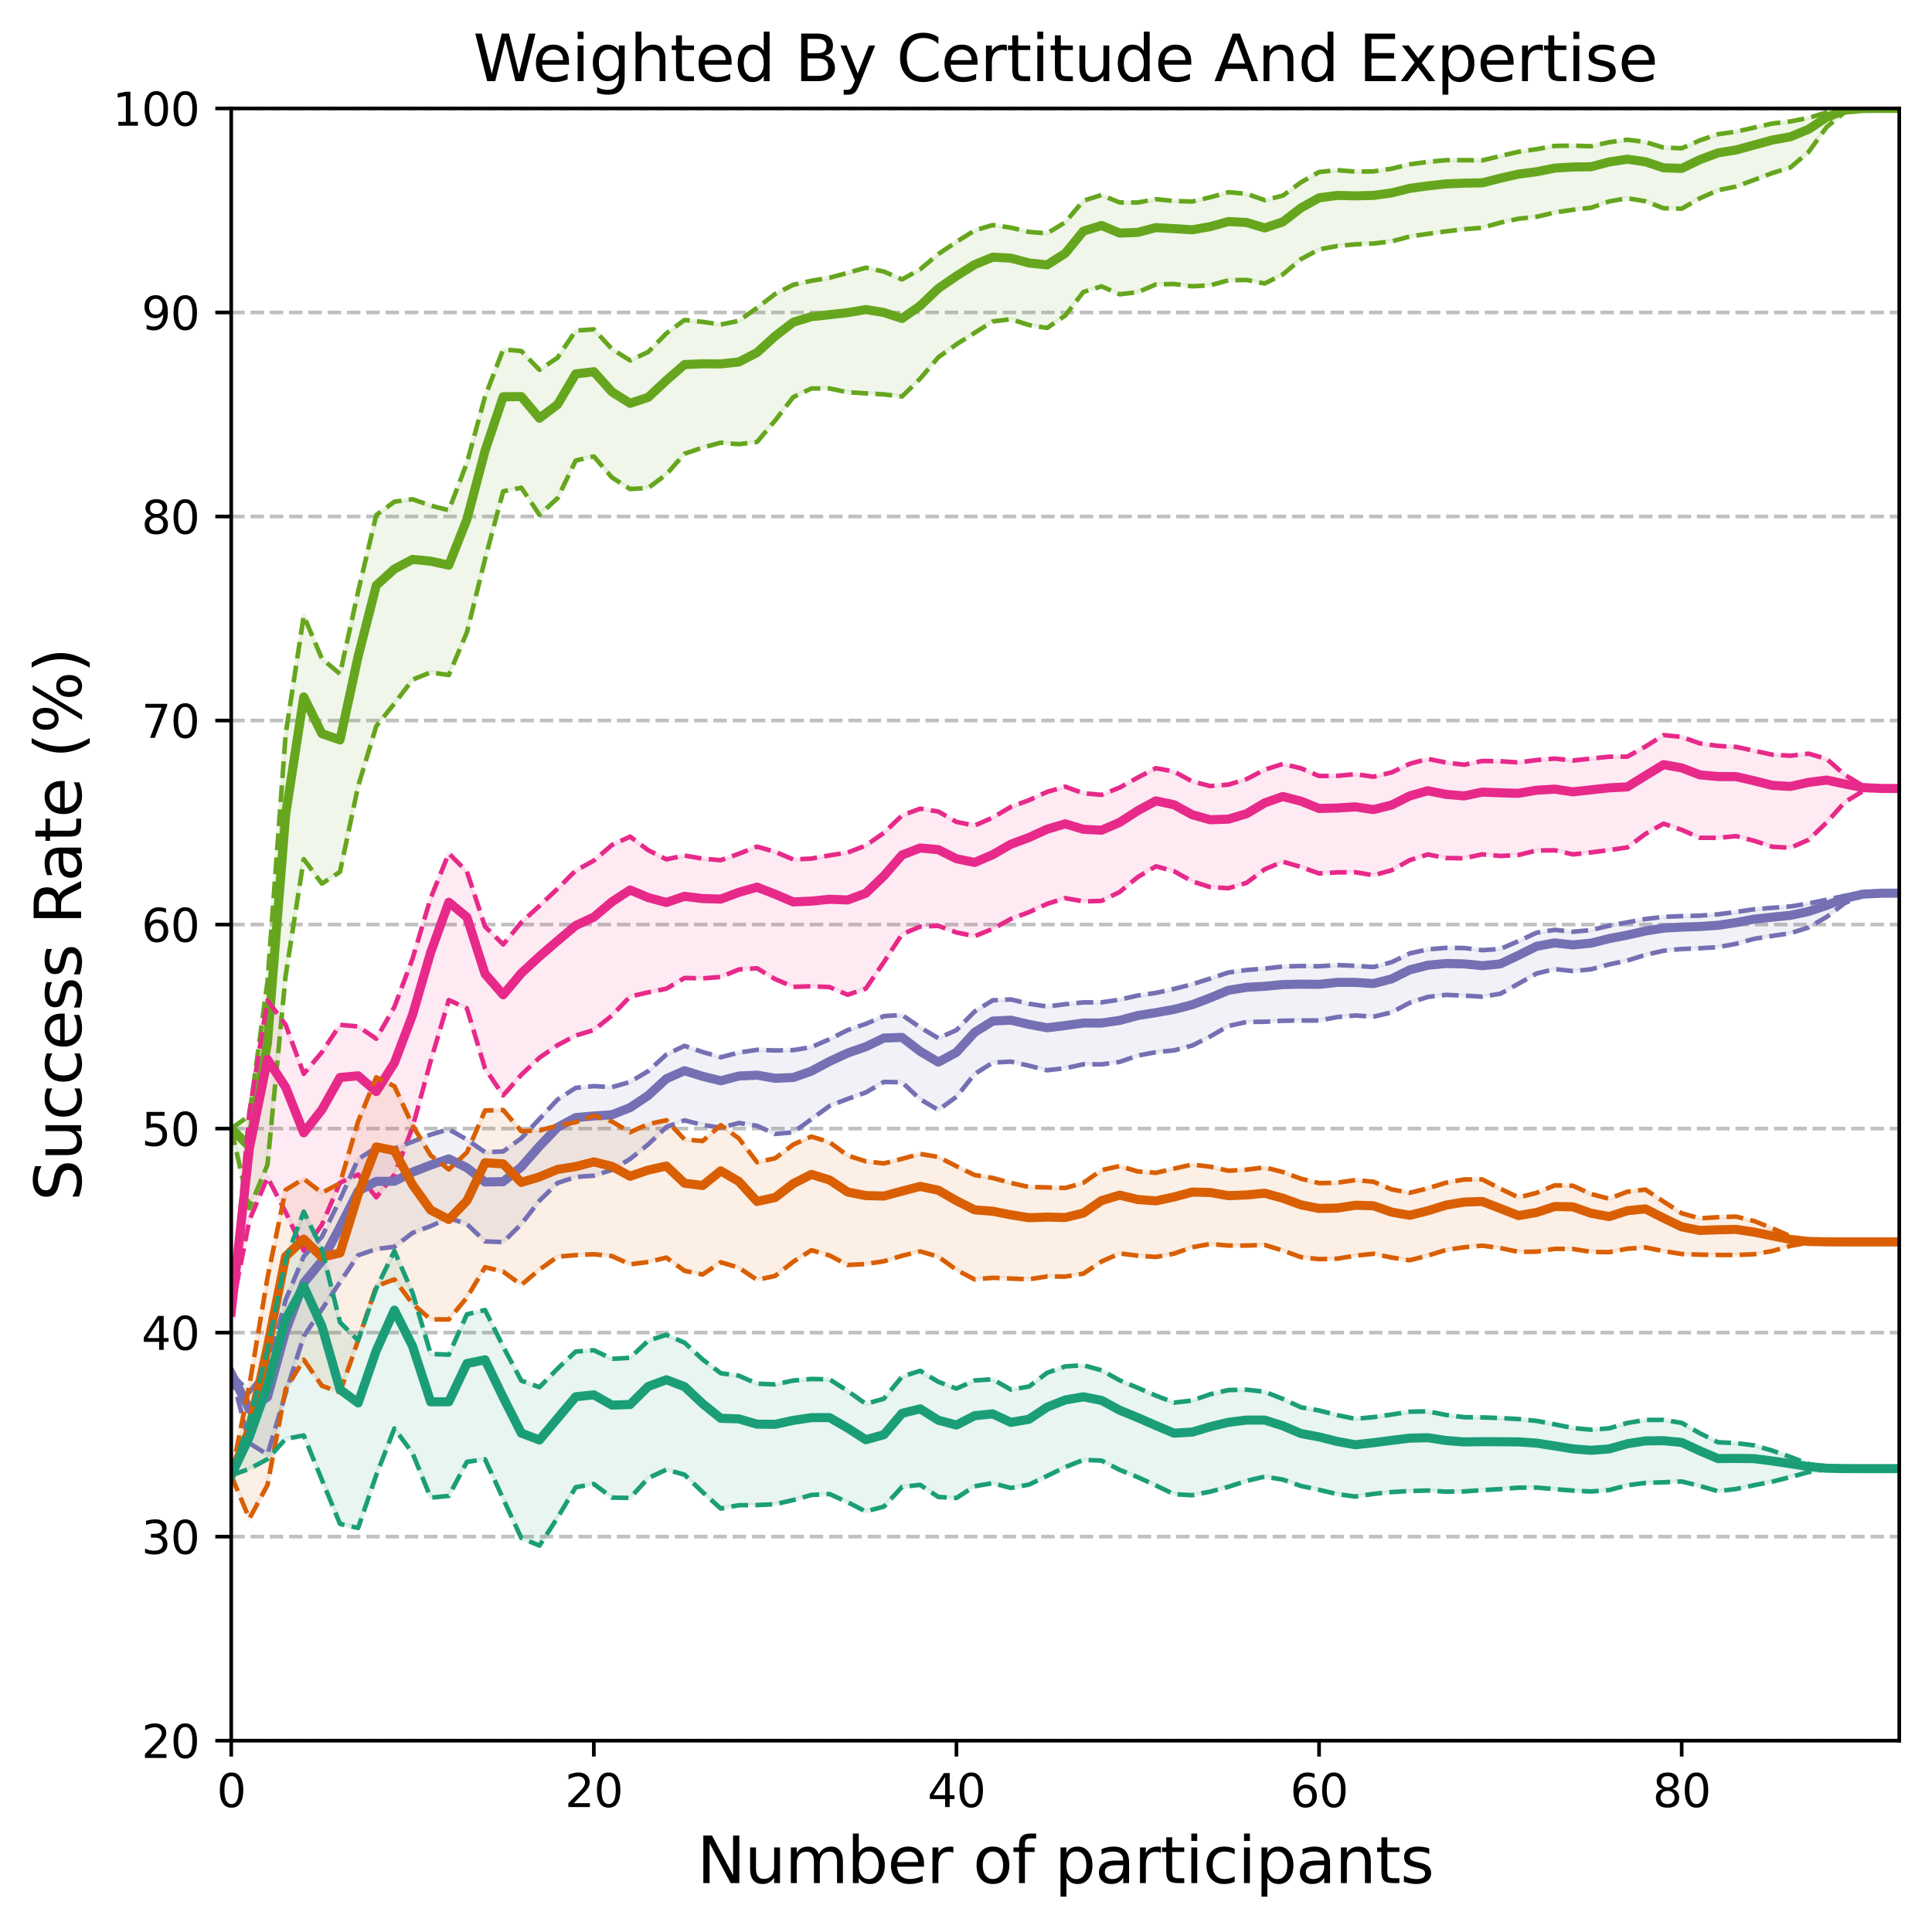 <?xml version="1.0" encoding="utf-8" standalone="no"?>
<!DOCTYPE svg PUBLIC "-//W3C//DTD SVG 1.1//EN"
  "http://www.w3.org/Graphics/SVG/1.1/DTD/svg11.dtd">
<svg xmlns:xlink="http://www.w3.org/1999/xlink" width="424.767pt" height="424.105pt" viewBox="0 0 424.767 424.105" xmlns="http://www.w3.org/2000/svg" version="1.1">
 <defs>
  <style type="text/css">*{stroke-linejoin: round; stroke-linecap: butt}</style>
 </defs>
 <g id="figure_1">
  <g id="patch_1">
   <path d="M 0 424.105 
L 424.767 424.105 
L 424.767 0 
L 0 0 
z
" style="fill: #ffffff"/>
  </g>
  <g id="axes_1">
   <g id="patch_2">
    <path d="M 50.837 382.678 
L 417.567 382.678 
L 417.567 23.838 
L 50.837 23.838 
z
" style="fill: #ffffff"/>
   </g>
   <g id="matplotlib.axis_1">
    <g id="xtick_1">
     <g id="line2d_1">
      <defs>
       <path id="me7b869761a" d="M 0 0 
L 0 3.5 
" style="stroke: #000000; stroke-width: 0.8"/>
      </defs>
      <g>
       <use xlink:href="#me7b869761a" x="50.837" y="382.678" style="stroke: #000000; stroke-width: 0.8"/>
      </g>
     </g>
     <g id="text_1">
      <!-- 0 -->
      <g transform="translate(47.656 397.276) scale(0.1 -0.1)">
       <defs>
        <path id="DejaVuSans-30" d="M 2034 4250 
Q 1547 4250 1301 3770 
Q 1056 3291 1056 2328 
Q 1056 1369 1301 889 
Q 1547 409 2034 409 
Q 2525 409 2770 889 
Q 3016 1369 3016 2328 
Q 3016 3291 2770 3770 
Q 2525 4250 2034 4250 
z
M 2034 4750 
Q 2819 4750 3233 4129 
Q 3647 3509 3647 2328 
Q 3647 1150 3233 529 
Q 2819 -91 2034 -91 
Q 1250 -91 836 529 
Q 422 1150 422 2328 
Q 422 3509 836 4129 
Q 1250 4750 2034 4750 
z
" transform="scale(0.016)"/>
       </defs>
       <use xlink:href="#DejaVuSans-30"/>
      </g>
     </g>
    </g>
    <g id="xtick_2">
     <g id="line2d_2">
      <g>
       <use xlink:href="#me7b869761a" x="130.561" y="382.678" style="stroke: #000000; stroke-width: 0.8"/>
      </g>
     </g>
     <g id="text_2">
      <!-- 20 -->
      <g transform="translate(124.198 397.276) scale(0.1 -0.1)">
       <defs>
        <path id="DejaVuSans-32" d="M 1228 531 
L 3431 531 
L 3431 0 
L 469 0 
L 469 531 
Q 828 903 1448 1529 
Q 2069 2156 2228 2338 
Q 2531 2678 2651 2914 
Q 2772 3150 2772 3378 
Q 2772 3750 2511 3984 
Q 2250 4219 1831 4219 
Q 1534 4219 1204 4116 
Q 875 4013 500 3803 
L 500 4441 
Q 881 4594 1212 4672 
Q 1544 4750 1819 4750 
Q 2544 4750 2975 4387 
Q 3406 4025 3406 3419 
Q 3406 3131 3298 2873 
Q 3191 2616 2906 2266 
Q 2828 2175 2409 1742 
Q 1991 1309 1228 531 
z
" transform="scale(0.016)"/>
       </defs>
       <use xlink:href="#DejaVuSans-32"/>
       <use xlink:href="#DejaVuSans-30" x="63.623"/>
      </g>
     </g>
    </g>
    <g id="xtick_3">
     <g id="line2d_3">
      <g>
       <use xlink:href="#me7b869761a" x="210.285" y="382.678" style="stroke: #000000; stroke-width: 0.8"/>
      </g>
     </g>
     <g id="text_3">
      <!-- 40 -->
      <g transform="translate(203.922 397.276) scale(0.1 -0.1)">
       <defs>
        <path id="DejaVuSans-34" d="M 2419 4116 
L 825 1625 
L 2419 1625 
L 2419 4116 
z
M 2253 4666 
L 3047 4666 
L 3047 1625 
L 3713 1625 
L 3713 1100 
L 3047 1100 
L 3047 0 
L 2419 0 
L 2419 1100 
L 313 1100 
L 313 1709 
L 2253 4666 
z
" transform="scale(0.016)"/>
       </defs>
       <use xlink:href="#DejaVuSans-34"/>
       <use xlink:href="#DejaVuSans-30" x="63.623"/>
      </g>
     </g>
    </g>
    <g id="xtick_4">
     <g id="line2d_4">
      <g>
       <use xlink:href="#me7b869761a" x="290.009" y="382.678" style="stroke: #000000; stroke-width: 0.8"/>
      </g>
     </g>
     <g id="text_4">
      <!-- 60 -->
      <g transform="translate(283.646 397.276) scale(0.1 -0.1)">
       <defs>
        <path id="DejaVuSans-36" d="M 2113 2584 
Q 1688 2584 1439 2293 
Q 1191 2003 1191 1497 
Q 1191 994 1439 701 
Q 1688 409 2113 409 
Q 2538 409 2786 701 
Q 3034 994 3034 1497 
Q 3034 2003 2786 2293 
Q 2538 2584 2113 2584 
z
M 3366 4563 
L 3366 3988 
Q 3128 4100 2886 4159 
Q 2644 4219 2406 4219 
Q 1781 4219 1451 3797 
Q 1122 3375 1075 2522 
Q 1259 2794 1537 2939 
Q 1816 3084 2150 3084 
Q 2853 3084 3261 2657 
Q 3669 2231 3669 1497 
Q 3669 778 3244 343 
Q 2819 -91 2113 -91 
Q 1303 -91 875 529 
Q 447 1150 447 2328 
Q 447 3434 972 4092 
Q 1497 4750 2381 4750 
Q 2619 4750 2861 4703 
Q 3103 4656 3366 4563 
z
" transform="scale(0.016)"/>
       </defs>
       <use xlink:href="#DejaVuSans-36"/>
       <use xlink:href="#DejaVuSans-30" x="63.623"/>
      </g>
     </g>
    </g>
    <g id="xtick_5">
     <g id="line2d_5">
      <g>
       <use xlink:href="#me7b869761a" x="369.733" y="382.678" style="stroke: #000000; stroke-width: 0.8"/>
      </g>
     </g>
     <g id="text_5">
      <!-- 80 -->
      <g transform="translate(363.37 397.276) scale(0.1 -0.1)">
       <defs>
        <path id="DejaVuSans-38" d="M 2034 2216 
Q 1584 2216 1326 1975 
Q 1069 1734 1069 1313 
Q 1069 891 1326 650 
Q 1584 409 2034 409 
Q 2484 409 2743 651 
Q 3003 894 3003 1313 
Q 3003 1734 2745 1975 
Q 2488 2216 2034 2216 
z
M 1403 2484 
Q 997 2584 770 2862 
Q 544 3141 544 3541 
Q 544 4100 942 4425 
Q 1341 4750 2034 4750 
Q 2731 4750 3128 4425 
Q 3525 4100 3525 3541 
Q 3525 3141 3298 2862 
Q 3072 2584 2669 2484 
Q 3125 2378 3379 2068 
Q 3634 1759 3634 1313 
Q 3634 634 3220 271 
Q 2806 -91 2034 -91 
Q 1263 -91 848 271 
Q 434 634 434 1313 
Q 434 1759 690 2068 
Q 947 2378 1403 2484 
z
M 1172 3481 
Q 1172 3119 1398 2916 
Q 1625 2713 2034 2713 
Q 2441 2713 2670 2916 
Q 2900 3119 2900 3481 
Q 2900 3844 2670 4047 
Q 2441 4250 2034 4250 
Q 1625 4250 1398 4047 
Q 1172 3844 1172 3481 
z
" transform="scale(0.016)"/>
       </defs>
       <use xlink:href="#DejaVuSans-38"/>
       <use xlink:href="#DejaVuSans-30" x="63.623"/>
      </g>
     </g>
    </g>
    <g id="text_6">
     <!-- Number of participants -->
     <g transform="translate(153.23 413.994) scale(0.14 -0.14)">
      <defs>
       <path id="DejaVuSans-4e" d="M 628 4666 
L 1478 4666 
L 3547 763 
L 3547 4666 
L 4159 4666 
L 4159 0 
L 3309 0 
L 1241 3903 
L 1241 0 
L 628 0 
L 628 4666 
z
" transform="scale(0.016)"/>
       <path id="DejaVuSans-75" d="M 544 1381 
L 544 3500 
L 1119 3500 
L 1119 1403 
Q 1119 906 1312 657 
Q 1506 409 1894 409 
Q 2359 409 2629 706 
Q 2900 1003 2900 1516 
L 2900 3500 
L 3475 3500 
L 3475 0 
L 2900 0 
L 2900 538 
Q 2691 219 2414 64 
Q 2138 -91 1772 -91 
Q 1169 -91 856 284 
Q 544 659 544 1381 
z
M 1991 3584 
L 1991 3584 
z
" transform="scale(0.016)"/>
       <path id="DejaVuSans-6d" d="M 3328 2828 
Q 3544 3216 3844 3400 
Q 4144 3584 4550 3584 
Q 5097 3584 5394 3201 
Q 5691 2819 5691 2113 
L 5691 0 
L 5113 0 
L 5113 2094 
Q 5113 2597 4934 2840 
Q 4756 3084 4391 3084 
Q 3944 3084 3684 2787 
Q 3425 2491 3425 1978 
L 3425 0 
L 2847 0 
L 2847 2094 
Q 2847 2600 2669 2842 
Q 2491 3084 2119 3084 
Q 1678 3084 1418 2786 
Q 1159 2488 1159 1978 
L 1159 0 
L 581 0 
L 581 3500 
L 1159 3500 
L 1159 2956 
Q 1356 3278 1631 3431 
Q 1906 3584 2284 3584 
Q 2666 3584 2933 3390 
Q 3200 3197 3328 2828 
z
" transform="scale(0.016)"/>
       <path id="DejaVuSans-62" d="M 3116 1747 
Q 3116 2381 2855 2742 
Q 2594 3103 2138 3103 
Q 1681 3103 1420 2742 
Q 1159 2381 1159 1747 
Q 1159 1113 1420 752 
Q 1681 391 2138 391 
Q 2594 391 2855 752 
Q 3116 1113 3116 1747 
z
M 1159 2969 
Q 1341 3281 1617 3432 
Q 1894 3584 2278 3584 
Q 2916 3584 3314 3078 
Q 3713 2572 3713 1747 
Q 3713 922 3314 415 
Q 2916 -91 2278 -91 
Q 1894 -91 1617 61 
Q 1341 213 1159 525 
L 1159 0 
L 581 0 
L 581 4863 
L 1159 4863 
L 1159 2969 
z
" transform="scale(0.016)"/>
       <path id="DejaVuSans-65" d="M 3597 1894 
L 3597 1613 
L 953 1613 
Q 991 1019 1311 708 
Q 1631 397 2203 397 
Q 2534 397 2845 478 
Q 3156 559 3463 722 
L 3463 178 
Q 3153 47 2828 -22 
Q 2503 -91 2169 -91 
Q 1331 -91 842 396 
Q 353 884 353 1716 
Q 353 2575 817 3079 
Q 1281 3584 2069 3584 
Q 2775 3584 3186 3129 
Q 3597 2675 3597 1894 
z
M 3022 2063 
Q 3016 2534 2758 2815 
Q 2500 3097 2075 3097 
Q 1594 3097 1305 2825 
Q 1016 2553 972 2059 
L 3022 2063 
z
" transform="scale(0.016)"/>
       <path id="DejaVuSans-72" d="M 2631 2963 
Q 2534 3019 2420 3045 
Q 2306 3072 2169 3072 
Q 1681 3072 1420 2755 
Q 1159 2438 1159 1844 
L 1159 0 
L 581 0 
L 581 3500 
L 1159 3500 
L 1159 2956 
Q 1341 3275 1631 3429 
Q 1922 3584 2338 3584 
Q 2397 3584 2469 3576 
Q 2541 3569 2628 3553 
L 2631 2963 
z
" transform="scale(0.016)"/>
       <path id="DejaVuSans-20" transform="scale(0.016)"/>
       <path id="DejaVuSans-6f" d="M 1959 3097 
Q 1497 3097 1228 2736 
Q 959 2375 959 1747 
Q 959 1119 1226 758 
Q 1494 397 1959 397 
Q 2419 397 2687 759 
Q 2956 1122 2956 1747 
Q 2956 2369 2687 2733 
Q 2419 3097 1959 3097 
z
M 1959 3584 
Q 2709 3584 3137 3096 
Q 3566 2609 3566 1747 
Q 3566 888 3137 398 
Q 2709 -91 1959 -91 
Q 1206 -91 779 398 
Q 353 888 353 1747 
Q 353 2609 779 3096 
Q 1206 3584 1959 3584 
z
" transform="scale(0.016)"/>
       <path id="DejaVuSans-66" d="M 2375 4863 
L 2375 4384 
L 1825 4384 
Q 1516 4384 1395 4259 
Q 1275 4134 1275 3809 
L 1275 3500 
L 2222 3500 
L 2222 3053 
L 1275 3053 
L 1275 0 
L 697 0 
L 697 3053 
L 147 3053 
L 147 3500 
L 697 3500 
L 697 3744 
Q 697 4328 969 4595 
Q 1241 4863 1831 4863 
L 2375 4863 
z
" transform="scale(0.016)"/>
       <path id="DejaVuSans-70" d="M 1159 525 
L 1159 -1331 
L 581 -1331 
L 581 3500 
L 1159 3500 
L 1159 2969 
Q 1341 3281 1617 3432 
Q 1894 3584 2278 3584 
Q 2916 3584 3314 3078 
Q 3713 2572 3713 1747 
Q 3713 922 3314 415 
Q 2916 -91 2278 -91 
Q 1894 -91 1617 61 
Q 1341 213 1159 525 
z
M 3116 1747 
Q 3116 2381 2855 2742 
Q 2594 3103 2138 3103 
Q 1681 3103 1420 2742 
Q 1159 2381 1159 1747 
Q 1159 1113 1420 752 
Q 1681 391 2138 391 
Q 2594 391 2855 752 
Q 3116 1113 3116 1747 
z
" transform="scale(0.016)"/>
       <path id="DejaVuSans-61" d="M 2194 1759 
Q 1497 1759 1228 1600 
Q 959 1441 959 1056 
Q 959 750 1161 570 
Q 1363 391 1709 391 
Q 2188 391 2477 730 
Q 2766 1069 2766 1631 
L 2766 1759 
L 2194 1759 
z
M 3341 1997 
L 3341 0 
L 2766 0 
L 2766 531 
Q 2569 213 2275 61 
Q 1981 -91 1556 -91 
Q 1019 -91 701 211 
Q 384 513 384 1019 
Q 384 1609 779 1909 
Q 1175 2209 1959 2209 
L 2766 2209 
L 2766 2266 
Q 2766 2663 2505 2880 
Q 2244 3097 1772 3097 
Q 1472 3097 1187 3025 
Q 903 2953 641 2809 
L 641 3341 
Q 956 3463 1253 3523 
Q 1550 3584 1831 3584 
Q 2591 3584 2966 3190 
Q 3341 2797 3341 1997 
z
" transform="scale(0.016)"/>
       <path id="DejaVuSans-74" d="M 1172 4494 
L 1172 3500 
L 2356 3500 
L 2356 3053 
L 1172 3053 
L 1172 1153 
Q 1172 725 1289 603 
Q 1406 481 1766 481 
L 2356 481 
L 2356 0 
L 1766 0 
Q 1100 0 847 248 
Q 594 497 594 1153 
L 594 3053 
L 172 3053 
L 172 3500 
L 594 3500 
L 594 4494 
L 1172 4494 
z
" transform="scale(0.016)"/>
       <path id="DejaVuSans-69" d="M 603 3500 
L 1178 3500 
L 1178 0 
L 603 0 
L 603 3500 
z
M 603 4863 
L 1178 4863 
L 1178 4134 
L 603 4134 
L 603 4863 
z
" transform="scale(0.016)"/>
       <path id="DejaVuSans-63" d="M 3122 3366 
L 3122 2828 
Q 2878 2963 2633 3030 
Q 2388 3097 2138 3097 
Q 1578 3097 1268 2742 
Q 959 2388 959 1747 
Q 959 1106 1268 751 
Q 1578 397 2138 397 
Q 2388 397 2633 464 
Q 2878 531 3122 666 
L 3122 134 
Q 2881 22 2623 -34 
Q 2366 -91 2075 -91 
Q 1284 -91 818 406 
Q 353 903 353 1747 
Q 353 2603 823 3093 
Q 1294 3584 2113 3584 
Q 2378 3584 2631 3529 
Q 2884 3475 3122 3366 
z
" transform="scale(0.016)"/>
       <path id="DejaVuSans-6e" d="M 3513 2113 
L 3513 0 
L 2938 0 
L 2938 2094 
Q 2938 2591 2744 2837 
Q 2550 3084 2163 3084 
Q 1697 3084 1428 2787 
Q 1159 2491 1159 1978 
L 1159 0 
L 581 0 
L 581 3500 
L 1159 3500 
L 1159 2956 
Q 1366 3272 1645 3428 
Q 1925 3584 2291 3584 
Q 2894 3584 3203 3211 
Q 3513 2838 3513 2113 
z
" transform="scale(0.016)"/>
       <path id="DejaVuSans-73" d="M 2834 3397 
L 2834 2853 
Q 2591 2978 2328 3040 
Q 2066 3103 1784 3103 
Q 1356 3103 1142 2972 
Q 928 2841 928 2578 
Q 928 2378 1081 2264 
Q 1234 2150 1697 2047 
L 1894 2003 
Q 2506 1872 2764 1633 
Q 3022 1394 3022 966 
Q 3022 478 2636 193 
Q 2250 -91 1575 -91 
Q 1294 -91 989 -36 
Q 684 19 347 128 
L 347 722 
Q 666 556 975 473 
Q 1284 391 1588 391 
Q 1994 391 2212 530 
Q 2431 669 2431 922 
Q 2431 1156 2273 1281 
Q 2116 1406 1581 1522 
L 1381 1569 
Q 847 1681 609 1914 
Q 372 2147 372 2553 
Q 372 3047 722 3315 
Q 1072 3584 1716 3584 
Q 2034 3584 2315 3537 
Q 2597 3491 2834 3397 
z
" transform="scale(0.016)"/>
      </defs>
      <use xlink:href="#DejaVuSans-4e"/>
      <use xlink:href="#DejaVuSans-75" x="74.805"/>
      <use xlink:href="#DejaVuSans-6d" x="138.184"/>
      <use xlink:href="#DejaVuSans-62" x="235.596"/>
      <use xlink:href="#DejaVuSans-65" x="299.072"/>
      <use xlink:href="#DejaVuSans-72" x="360.596"/>
      <use xlink:href="#DejaVuSans-20" x="401.709"/>
      <use xlink:href="#DejaVuSans-6f" x="433.496"/>
      <use xlink:href="#DejaVuSans-66" x="494.678"/>
      <use xlink:href="#DejaVuSans-20" x="529.883"/>
      <use xlink:href="#DejaVuSans-70" x="561.67"/>
      <use xlink:href="#DejaVuSans-61" x="625.146"/>
      <use xlink:href="#DejaVuSans-72" x="686.426"/>
      <use xlink:href="#DejaVuSans-74" x="727.539"/>
      <use xlink:href="#DejaVuSans-69" x="766.748"/>
      <use xlink:href="#DejaVuSans-63" x="794.531"/>
      <use xlink:href="#DejaVuSans-69" x="849.512"/>
      <use xlink:href="#DejaVuSans-70" x="877.295"/>
      <use xlink:href="#DejaVuSans-61" x="940.771"/>
      <use xlink:href="#DejaVuSans-6e" x="1002.051"/>
      <use xlink:href="#DejaVuSans-74" x="1065.43"/>
      <use xlink:href="#DejaVuSans-73" x="1104.639"/>
     </g>
    </g>
   </g>
   <g id="matplotlib.axis_2">
    <g id="ytick_1">
     <g id="line2d_6">
      <path d="M 50.837 382.678 
L 417.567 382.678 
" clip-path="url(#pf0fb8ab710)" style="fill: none; stroke-dasharray: 2.96,1.28; stroke-dashoffset: 0; stroke: #c0c0c0; stroke-width: 0.8"/>
     </g>
     <g id="line2d_7">
      <defs>
       <path id="m4267d3c3e0" d="M 0 0 
L -3.5 0 
" style="stroke: #000000; stroke-width: 0.8"/>
      </defs>
      <g>
       <use xlink:href="#m4267d3c3e0" x="50.837" y="382.678" style="stroke: #000000; stroke-width: 0.8"/>
      </g>
     </g>
     <g id="text_7">
      <!-- 20 -->
      <g transform="translate(31.112 386.477) scale(0.1 -0.1)">
       <use xlink:href="#DejaVuSans-32"/>
       <use xlink:href="#DejaVuSans-30" x="63.623"/>
      </g>
     </g>
    </g>
    <g id="ytick_2">
     <g id="line2d_8">
      <path d="M 50.837 337.823 
L 417.567 337.823 
" clip-path="url(#pf0fb8ab710)" style="fill: none; stroke-dasharray: 2.96,1.28; stroke-dashoffset: 0; stroke: #c0c0c0; stroke-width: 0.8"/>
     </g>
     <g id="line2d_9">
      <g>
       <use xlink:href="#m4267d3c3e0" x="50.837" y="337.823" style="stroke: #000000; stroke-width: 0.8"/>
      </g>
     </g>
     <g id="text_8">
      <!-- 30 -->
      <g transform="translate(31.112 341.622) scale(0.1 -0.1)">
       <defs>
        <path id="DejaVuSans-33" d="M 2597 2516 
Q 3050 2419 3304 2112 
Q 3559 1806 3559 1356 
Q 3559 666 3084 287 
Q 2609 -91 1734 -91 
Q 1441 -91 1130 -33 
Q 819 25 488 141 
L 488 750 
Q 750 597 1062 519 
Q 1375 441 1716 441 
Q 2309 441 2620 675 
Q 2931 909 2931 1356 
Q 2931 1769 2642 2001 
Q 2353 2234 1838 2234 
L 1294 2234 
L 1294 2753 
L 1863 2753 
Q 2328 2753 2575 2939 
Q 2822 3125 2822 3475 
Q 2822 3834 2567 4026 
Q 2313 4219 1838 4219 
Q 1578 4219 1281 4162 
Q 984 4106 628 3988 
L 628 4550 
Q 988 4650 1302 4700 
Q 1616 4750 1894 4750 
Q 2613 4750 3031 4423 
Q 3450 4097 3450 3541 
Q 3450 3153 3228 2886 
Q 3006 2619 2597 2516 
z
" transform="scale(0.016)"/>
       </defs>
       <use xlink:href="#DejaVuSans-33"/>
       <use xlink:href="#DejaVuSans-30" x="63.623"/>
      </g>
     </g>
    </g>
    <g id="ytick_3">
     <g id="line2d_10">
      <path d="M 50.837 292.968 
L 417.567 292.968 
" clip-path="url(#pf0fb8ab710)" style="fill: none; stroke-dasharray: 2.96,1.28; stroke-dashoffset: 0; stroke: #c0c0c0; stroke-width: 0.8"/>
     </g>
     <g id="line2d_11">
      <g>
       <use xlink:href="#m4267d3c3e0" x="50.837" y="292.968" style="stroke: #000000; stroke-width: 0.8"/>
      </g>
     </g>
     <g id="text_9">
      <!-- 40 -->
      <g transform="translate(31.112 296.767) scale(0.1 -0.1)">
       <use xlink:href="#DejaVuSans-34"/>
       <use xlink:href="#DejaVuSans-30" x="63.623"/>
      </g>
     </g>
    </g>
    <g id="ytick_4">
     <g id="line2d_12">
      <path d="M 50.837 248.113 
L 417.567 248.113 
" clip-path="url(#pf0fb8ab710)" style="fill: none; stroke-dasharray: 2.96,1.28; stroke-dashoffset: 0; stroke: #c0c0c0; stroke-width: 0.8"/>
     </g>
     <g id="line2d_13">
      <g>
       <use xlink:href="#m4267d3c3e0" x="50.837" y="248.113" style="stroke: #000000; stroke-width: 0.8"/>
      </g>
     </g>
     <g id="text_10">
      <!-- 50 -->
      <g transform="translate(31.112 251.912) scale(0.1 -0.1)">
       <defs>
        <path id="DejaVuSans-35" d="M 691 4666 
L 3169 4666 
L 3169 4134 
L 1269 4134 
L 1269 2991 
Q 1406 3038 1543 3061 
Q 1681 3084 1819 3084 
Q 2600 3084 3056 2656 
Q 3513 2228 3513 1497 
Q 3513 744 3044 326 
Q 2575 -91 1722 -91 
Q 1428 -91 1123 -41 
Q 819 9 494 109 
L 494 744 
Q 775 591 1075 516 
Q 1375 441 1709 441 
Q 2250 441 2565 725 
Q 2881 1009 2881 1497 
Q 2881 1984 2565 2268 
Q 2250 2553 1709 2553 
Q 1456 2553 1204 2497 
Q 953 2441 691 2322 
L 691 4666 
z
" transform="scale(0.016)"/>
       </defs>
       <use xlink:href="#DejaVuSans-35"/>
       <use xlink:href="#DejaVuSans-30" x="63.623"/>
      </g>
     </g>
    </g>
    <g id="ytick_5">
     <g id="line2d_14">
      <path d="M 50.837 203.258 
L 417.567 203.258 
" clip-path="url(#pf0fb8ab710)" style="fill: none; stroke-dasharray: 2.96,1.28; stroke-dashoffset: 0; stroke: #c0c0c0; stroke-width: 0.8"/>
     </g>
     <g id="line2d_15">
      <g>
       <use xlink:href="#m4267d3c3e0" x="50.837" y="203.258" style="stroke: #000000; stroke-width: 0.8"/>
      </g>
     </g>
     <g id="text_11">
      <!-- 60 -->
      <g transform="translate(31.112 207.057) scale(0.1 -0.1)">
       <use xlink:href="#DejaVuSans-36"/>
       <use xlink:href="#DejaVuSans-30" x="63.623"/>
      </g>
     </g>
    </g>
    <g id="ytick_6">
     <g id="line2d_16">
      <path d="M 50.837 158.403 
L 417.567 158.403 
" clip-path="url(#pf0fb8ab710)" style="fill: none; stroke-dasharray: 2.96,1.28; stroke-dashoffset: 0; stroke: #c0c0c0; stroke-width: 0.8"/>
     </g>
     <g id="line2d_17">
      <g>
       <use xlink:href="#m4267d3c3e0" x="50.837" y="158.403" style="stroke: #000000; stroke-width: 0.8"/>
      </g>
     </g>
     <g id="text_12">
      <!-- 70 -->
      <g transform="translate(31.112 162.202) scale(0.1 -0.1)">
       <defs>
        <path id="DejaVuSans-37" d="M 525 4666 
L 3525 4666 
L 3525 4397 
L 1831 0 
L 1172 0 
L 2766 4134 
L 525 4134 
L 525 4666 
z
" transform="scale(0.016)"/>
       </defs>
       <use xlink:href="#DejaVuSans-37"/>
       <use xlink:href="#DejaVuSans-30" x="63.623"/>
      </g>
     </g>
    </g>
    <g id="ytick_7">
     <g id="line2d_18">
      <path d="M 50.837 113.548 
L 417.567 113.548 
" clip-path="url(#pf0fb8ab710)" style="fill: none; stroke-dasharray: 2.96,1.28; stroke-dashoffset: 0; stroke: #c0c0c0; stroke-width: 0.8"/>
     </g>
     <g id="line2d_19">
      <g>
       <use xlink:href="#m4267d3c3e0" x="50.837" y="113.548" style="stroke: #000000; stroke-width: 0.8"/>
      </g>
     </g>
     <g id="text_13">
      <!-- 80 -->
      <g transform="translate(31.112 117.347) scale(0.1 -0.1)">
       <use xlink:href="#DejaVuSans-38"/>
       <use xlink:href="#DejaVuSans-30" x="63.623"/>
      </g>
     </g>
    </g>
    <g id="ytick_8">
     <g id="line2d_20">
      <path d="M 50.837 68.693 
L 417.567 68.693 
" clip-path="url(#pf0fb8ab710)" style="fill: none; stroke-dasharray: 2.96,1.28; stroke-dashoffset: 0; stroke: #c0c0c0; stroke-width: 0.8"/>
     </g>
     <g id="line2d_21">
      <g>
       <use xlink:href="#m4267d3c3e0" x="50.837" y="68.693" style="stroke: #000000; stroke-width: 0.8"/>
      </g>
     </g>
     <g id="text_14">
      <!-- 90 -->
      <g transform="translate(31.112 72.492) scale(0.1 -0.1)">
       <defs>
        <path id="DejaVuSans-39" d="M 703 97 
L 703 672 
Q 941 559 1184 500 
Q 1428 441 1663 441 
Q 2288 441 2617 861 
Q 2947 1281 2994 2138 
Q 2813 1869 2534 1725 
Q 2256 1581 1919 1581 
Q 1219 1581 811 2004 
Q 403 2428 403 3163 
Q 403 3881 828 4315 
Q 1253 4750 1959 4750 
Q 2769 4750 3195 4129 
Q 3622 3509 3622 2328 
Q 3622 1225 3098 567 
Q 2575 -91 1691 -91 
Q 1453 -91 1209 -44 
Q 966 3 703 97 
z
M 1959 2075 
Q 2384 2075 2632 2365 
Q 2881 2656 2881 3163 
Q 2881 3666 2632 3958 
Q 2384 4250 1959 4250 
Q 1534 4250 1286 3958 
Q 1038 3666 1038 3163 
Q 1038 2656 1286 2365 
Q 1534 2075 1959 2075 
z
" transform="scale(0.016)"/>
       </defs>
       <use xlink:href="#DejaVuSans-39"/>
       <use xlink:href="#DejaVuSans-30" x="63.623"/>
      </g>
     </g>
    </g>
    <g id="ytick_9">
     <g id="line2d_22">
      <path d="M 50.837 23.838 
L 417.567 23.838 
" clip-path="url(#pf0fb8ab710)" style="fill: none; stroke-dasharray: 2.96,1.28; stroke-dashoffset: 0; stroke: #c0c0c0; stroke-width: 0.8"/>
     </g>
     <g id="line2d_23">
      <g>
       <use xlink:href="#m4267d3c3e0" x="50.837" y="23.838" style="stroke: #000000; stroke-width: 0.8"/>
      </g>
     </g>
     <g id="text_15">
      <!-- 100 -->
      <g transform="translate(24.749 27.637) scale(0.1 -0.1)">
       <defs>
        <path id="DejaVuSans-31" d="M 794 531 
L 1825 531 
L 1825 4091 
L 703 3866 
L 703 4441 
L 1819 4666 
L 2450 4666 
L 2450 531 
L 3481 531 
L 3481 0 
L 794 0 
L 794 531 
z
" transform="scale(0.016)"/>
       </defs>
       <use xlink:href="#DejaVuSans-31"/>
       <use xlink:href="#DejaVuSans-30" x="63.623"/>
       <use xlink:href="#DejaVuSans-30" x="127.246"/>
      </g>
     </g>
    </g>
    <g id="text_16">
     <!-- Success Rate (%) -->
     <g transform="translate(17.838 264.046) rotate(-90) scale(0.14 -0.14)">
      <defs>
       <path id="DejaVuSans-53" d="M 3425 4513 
L 3425 3897 
Q 3066 4069 2747 4153 
Q 2428 4238 2131 4238 
Q 1616 4238 1336 4038 
Q 1056 3838 1056 3469 
Q 1056 3159 1242 3001 
Q 1428 2844 1947 2747 
L 2328 2669 
Q 3034 2534 3370 2195 
Q 3706 1856 3706 1288 
Q 3706 609 3251 259 
Q 2797 -91 1919 -91 
Q 1588 -91 1214 -16 
Q 841 59 441 206 
L 441 856 
Q 825 641 1194 531 
Q 1563 422 1919 422 
Q 2459 422 2753 634 
Q 3047 847 3047 1241 
Q 3047 1584 2836 1778 
Q 2625 1972 2144 2069 
L 1759 2144 
Q 1053 2284 737 2584 
Q 422 2884 422 3419 
Q 422 4038 858 4394 
Q 1294 4750 2059 4750 
Q 2388 4750 2728 4690 
Q 3069 4631 3425 4513 
z
" transform="scale(0.016)"/>
       <path id="DejaVuSans-52" d="M 2841 2188 
Q 3044 2119 3236 1894 
Q 3428 1669 3622 1275 
L 4263 0 
L 3584 0 
L 2988 1197 
Q 2756 1666 2539 1819 
Q 2322 1972 1947 1972 
L 1259 1972 
L 1259 0 
L 628 0 
L 628 4666 
L 2053 4666 
Q 2853 4666 3247 4331 
Q 3641 3997 3641 3322 
Q 3641 2881 3436 2590 
Q 3231 2300 2841 2188 
z
M 1259 4147 
L 1259 2491 
L 2053 2491 
Q 2509 2491 2742 2702 
Q 2975 2913 2975 3322 
Q 2975 3731 2742 3939 
Q 2509 4147 2053 4147 
L 1259 4147 
z
" transform="scale(0.016)"/>
       <path id="DejaVuSans-28" d="M 1984 4856 
Q 1566 4138 1362 3434 
Q 1159 2731 1159 2009 
Q 1159 1288 1364 580 
Q 1569 -128 1984 -844 
L 1484 -844 
Q 1016 -109 783 600 
Q 550 1309 550 2009 
Q 550 2706 781 3412 
Q 1013 4119 1484 4856 
L 1984 4856 
z
" transform="scale(0.016)"/>
       <path id="DejaVuSans-25" d="M 4653 2053 
Q 4381 2053 4226 1822 
Q 4072 1591 4072 1178 
Q 4072 772 4226 539 
Q 4381 306 4653 306 
Q 4919 306 5073 539 
Q 5228 772 5228 1178 
Q 5228 1588 5073 1820 
Q 4919 2053 4653 2053 
z
M 4653 2450 
Q 5147 2450 5437 2106 
Q 5728 1763 5728 1178 
Q 5728 594 5436 251 
Q 5144 -91 4653 -91 
Q 4153 -91 3862 251 
Q 3572 594 3572 1178 
Q 3572 1766 3864 2108 
Q 4156 2450 4653 2450 
z
M 1428 4353 
Q 1159 4353 1004 4120 
Q 850 3888 850 3481 
Q 850 3069 1003 2837 
Q 1156 2606 1428 2606 
Q 1700 2606 1854 2837 
Q 2009 3069 2009 3481 
Q 2009 3884 1853 4118 
Q 1697 4353 1428 4353 
z
M 4250 4750 
L 4750 4750 
L 1831 -91 
L 1331 -91 
L 4250 4750 
z
M 1428 4750 
Q 1922 4750 2215 4408 
Q 2509 4066 2509 3481 
Q 2509 2891 2217 2550 
Q 1925 2209 1428 2209 
Q 931 2209 642 2551 
Q 353 2894 353 3481 
Q 353 4063 643 4406 
Q 934 4750 1428 4750 
z
" transform="scale(0.016)"/>
       <path id="DejaVuSans-29" d="M 513 4856 
L 1013 4856 
Q 1481 4119 1714 3412 
Q 1947 2706 1947 2009 
Q 1947 1309 1714 600 
Q 1481 -109 1013 -844 
L 513 -844 
Q 928 -128 1133 580 
Q 1338 1288 1338 2009 
Q 1338 2731 1133 3434 
Q 928 4138 513 4856 
z
" transform="scale(0.016)"/>
      </defs>
      <use xlink:href="#DejaVuSans-53"/>
      <use xlink:href="#DejaVuSans-75" x="63.477"/>
      <use xlink:href="#DejaVuSans-63" x="126.855"/>
      <use xlink:href="#DejaVuSans-63" x="181.836"/>
      <use xlink:href="#DejaVuSans-65" x="236.816"/>
      <use xlink:href="#DejaVuSans-73" x="298.34"/>
      <use xlink:href="#DejaVuSans-73" x="350.439"/>
      <use xlink:href="#DejaVuSans-20" x="402.539"/>
      <use xlink:href="#DejaVuSans-52" x="434.326"/>
      <use xlink:href="#DejaVuSans-61" x="501.559"/>
      <use xlink:href="#DejaVuSans-74" x="562.838"/>
      <use xlink:href="#DejaVuSans-65" x="602.047"/>
      <use xlink:href="#DejaVuSans-20" x="663.57"/>
      <use xlink:href="#DejaVuSans-28" x="695.357"/>
      <use xlink:href="#DejaVuSans-25" x="734.371"/>
      <use xlink:href="#DejaVuSans-29" x="829.391"/>
     </g>
    </g>
   </g>
   <g id="PolyCollection_1">
    <defs>
     <path id="m6effda8026" d="M 50.837 -175.993 
L 50.837 -175.993 
L 54.823 -178.827 
L 58.809 -208.275 
L 62.795 -262.649 
L 66.782 -288.725 
L 70.768 -279.3 
L 74.754 -275.936 
L 78.74 -294.072 
L 82.726 -310.872 
L 86.713 -313.808 
L 90.699 -314.344 
L 94.685 -312.954 
L 98.671 -311.929 
L 102.657 -322.345 
L 106.644 -336.942 
L 110.63 -347.283 
L 114.616 -346.931 
L 118.602 -342.792 
L 122.588 -345.471 
L 126.575 -351.42 
L 130.561 -351.702 
L 134.547 -347.358 
L 138.533 -344.859 
L 142.519 -346.728 
L 146.506 -350.814 
L 150.492 -353.758 
L 154.478 -353.348 
L 158.464 -352.757 
L 162.45 -353.575 
L 166.437 -356.418 
L 170.423 -359.475 
L 174.409 -361.493 
L 178.395 -362.377 
L 182.381 -363.034 
L 186.368 -364.129 
L 190.354 -365.254 
L 194.34 -364.397 
L 198.326 -362.67 
L 202.312 -364.907 
L 206.299 -368.254 
L 210.285 -370.933 
L 214.271 -373.442 
L 218.257 -374.628 
L 222.243 -374.064 
L 226.229 -373.114 
L 230.216 -372.801 
L 234.202 -375.24 
L 238.188 -379.975 
L 242.174 -381.231 
L 246.16 -379.597 
L 250.147 -379.59 
L 254.133 -380.312 
L 258.119 -379.921 
L 262.105 -379.799 
L 266.091 -380.736 
L 270.078 -381.858 
L 274.064 -381.499 
L 278.05 -380.109 
L 282.036 -381.094 
L 286.022 -384.019 
L 290.009 -386.289 
L 293.995 -386.702 
L 297.981 -386.376 
L 301.967 -386.426 
L 305.953 -387.023 
L 309.94 -387.988 
L 313.926 -388.514 
L 317.912 -388.896 
L 321.898 -388.896 
L 325.884 -388.842 
L 329.871 -389.813 
L 333.857 -390.736 
L 337.843 -391.309 
L 341.829 -392.025 
L 345.815 -392.088 
L 349.802 -391.956 
L 353.788 -392.841 
L 357.774 -393.391 
L 361.76 -392.882 
L 365.746 -391.654 
L 369.733 -391.511 
L 373.719 -393.238 
L 377.705 -394.599 
L 381.691 -395.161 
L 385.677 -396.065 
L 389.664 -396.954 
L 393.65 -397.411 
L 397.636 -398.193 
L 401.622 -399.394 
L 405.608 -400.1 
L 409.594 -400.254 
L 413.581 -400.267 
L 417.567 -400.267 
L 417.567 -400.267 
L 417.567 -400.267 
L 413.581 -400.266 
L 409.594 -400.206 
L 405.608 -399.477 
L 401.622 -396.191 
L 397.636 -390.705 
L 393.65 -387.289 
L 389.664 -386.063 
L 385.677 -384.562 
L 381.691 -383.097 
L 377.705 -382.279 
L 373.719 -380.504 
L 369.733 -378.225 
L 365.746 -378.323 
L 361.76 -379.862 
L 357.774 -380.531 
L 353.788 -379.824 
L 349.802 -378.429 
L 345.815 -377.989 
L 341.829 -377.389 
L 337.843 -376.443 
L 333.857 -376.017 
L 329.871 -375.162 
L 325.884 -374.032 
L 321.898 -373.712 
L 317.912 -373.237 
L 313.926 -372.697 
L 309.94 -372.103 
L 305.953 -371.036 
L 301.967 -370.575 
L 297.981 -370.388 
L 293.995 -370.021 
L 290.009 -369.274 
L 286.022 -367.131 
L 282.036 -363.773 
L 278.05 -361.776 
L 274.064 -362.559 
L 270.078 -362.483 
L 266.091 -361.375 
L 262.105 -361.163 
L 258.119 -361.666 
L 254.133 -361.582 
L 250.147 -359.871 
L 246.16 -359.406 
L 242.174 -361.154 
L 238.188 -359.917 
L 234.202 -354.741 
L 230.216 -352.009 
L 226.229 -352.651 
L 222.243 -353.926 
L 218.257 -353.433 
L 214.271 -350.932 
L 210.285 -348.417 
L 206.299 -345.554 
L 202.312 -340.864 
L 198.326 -336.944 
L 194.34 -337.401 
L 190.354 -337.632 
L 186.368 -337.864 
L 182.381 -338.697 
L 178.395 -338.698 
L 174.409 -336.815 
L 170.423 -331.668 
L 166.437 -326.937 
L 162.45 -326.445 
L 158.464 -326.78 
L 154.478 -325.707 
L 150.492 -324.345 
L 146.506 -319.821 
L 142.519 -316.82 
L 138.533 -316.596 
L 134.547 -319.125 
L 130.561 -323.75 
L 126.575 -322.856 
L 122.588 -314.594 
L 118.602 -310.926 
L 114.616 -316.881 
L 110.63 -316.087 
L 106.644 -301.207 
L 102.657 -285.096 
L 98.671 -275.703 
L 94.685 -276.286 
L 90.699 -274.692 
L 86.713 -269.431 
L 82.726 -264.464 
L 78.74 -251.274 
L 74.754 -232.436 
L 70.768 -229.838 
L 66.782 -235.224 
L 62.795 -209.576 
L 58.809 -168.035 
L 54.823 -158.458 
L 50.837 -175.993 
z
" style="stroke: #66a61e; stroke-opacity: 0.1"/>
    </defs>
    <g clip-path="url(#pf0fb8ab710)">
     <use xlink:href="#m6effda8026" x="0" y="424.105" style="fill: #66a61e; fill-opacity: 0.1; stroke: #66a61e; stroke-opacity: 0.1"/>
    </g>
   </g>
   <g id="PolyCollection_2">
    <defs>
     <path id="m0c33d9e0e4" d="M 50.837 -135.623 
L 50.837 -135.623 
L 54.823 -179.539 
L 58.809 -204.149 
L 62.795 -198.819 
L 66.782 -188.022 
L 70.768 -192.775 
L 74.754 -198.8 
L 78.74 -198.439 
L 82.726 -195.741 
L 86.713 -202.727 
L 90.699 -213.347 
L 94.685 -226.647 
L 98.671 -236.494 
L 102.657 -232.482 
L 106.644 -220.386 
L 110.63 -216.463 
L 114.616 -221.319 
L 118.602 -224.962 
L 122.588 -228.733 
L 126.575 -232.719 
L 130.561 -234.899 
L 134.547 -238.344 
L 138.533 -240.167 
L 142.519 -237.189 
L 146.506 -235.181 
L 150.492 -236.02 
L 154.478 -235.335 
L 158.464 -234.996 
L 162.45 -236.409 
L 166.437 -237.976 
L 170.423 -236.842 
L 174.409 -235.151 
L 178.395 -235.348 
L 182.381 -236.051 
L 186.368 -236.675 
L 190.354 -238.215 
L 194.34 -241.022 
L 198.326 -244.84 
L 202.312 -246.319 
L 206.299 -245.69 
L 210.285 -243.411 
L 214.271 -242.603 
L 218.257 -244.362 
L 222.243 -246.713 
L 226.229 -248.185 
L 230.216 -250.012 
L 234.202 -251.156 
L 238.188 -249.708 
L 242.174 -249.359 
L 246.16 -250.96 
L 250.147 -253.162 
L 254.133 -255.228 
L 258.119 -254.488 
L 262.105 -252.319 
L 266.091 -251.288 
L 270.078 -251.611 
L 274.064 -252.817 
L 278.05 -254.878 
L 282.036 -256.155 
L 286.022 -255.205 
L 290.009 -253.504 
L 293.995 -253.543 
L 297.981 -253.907 
L 301.967 -253.345 
L 305.953 -254.286 
L 309.94 -256.186 
L 313.926 -257.265 
L 317.912 -256.467 
L 321.898 -255.984 
L 325.884 -256.806 
L 329.871 -256.752 
L 333.857 -256.478 
L 337.843 -257.009 
L 341.829 -257.331 
L 345.815 -256.905 
L 349.802 -257.333 
L 353.788 -257.748 
L 357.774 -257.752 
L 361.76 -259.973 
L 365.746 -262.495 
L 369.733 -262.093 
L 373.719 -260.674 
L 377.705 -260.123 
L 381.691 -259.905 
L 385.677 -259.049 
L 389.664 -258.191 
L 393.65 -257.96 
L 397.636 -258.418 
L 401.622 -257.253 
L 405.608 -253.742 
L 409.594 -251.35 
L 413.581 -250.798 
L 417.567 -250.752 
L 417.567 -250.75 
L 417.567 -250.75 
L 413.581 -250.707 
L 409.594 -250.187 
L 405.608 -247.772 
L 401.622 -243.312 
L 397.636 -239.478 
L 393.65 -237.719 
L 389.664 -237.953 
L 385.677 -239.253 
L 381.691 -240.286 
L 377.705 -239.906 
L 373.719 -239.921 
L 369.733 -241.665 
L 365.746 -243.019 
L 361.76 -240.777 
L 357.774 -237.8 
L 353.788 -237.209 
L 349.802 -236.703 
L 345.815 -236.269 
L 341.829 -237.166 
L 337.843 -237.131 
L 333.857 -236.137 
L 329.871 -235.92 
L 325.884 -236.279 
L 321.898 -235.413 
L 317.912 -235.47 
L 313.926 -236.252 
L 309.94 -235.005 
L 305.953 -232.77 
L 301.967 -231.684 
L 297.981 -232.341 
L 293.995 -232.317 
L 290.009 -232.077 
L 286.022 -233.5 
L 282.036 -234.669 
L 278.05 -232.992 
L 274.064 -230.002 
L 270.078 -228.83 
L 266.091 -229.072 
L 262.105 -230.337 
L 258.119 -232.571 
L 254.133 -233.639 
L 250.147 -231.294 
L 246.16 -227.998 
L 242.174 -226.045 
L 238.188 -225.936 
L 234.202 -226.648 
L 230.216 -225.393 
L 226.229 -223.572 
L 222.243 -222.08 
L 218.257 -219.894 
L 214.271 -218.286 
L 210.285 -219.102 
L 206.299 -220.557 
L 202.312 -220.398 
L 198.326 -218.727 
L 194.34 -212.606 
L 190.354 -206.762 
L 186.368 -205.406 
L 182.381 -207.099 
L 178.395 -207.275 
L 174.409 -207.152 
L 170.423 -208.853 
L 166.437 -211.235 
L 162.45 -210.965 
L 158.464 -209.322 
L 154.478 -209.008 
L 150.492 -209.101 
L 146.506 -206.737 
L 142.519 -205.939 
L 138.533 -205.02 
L 134.547 -200.847 
L 130.561 -197.657 
L 126.575 -196.45 
L 122.588 -194.329 
L 118.602 -191.571 
L 114.616 -187.819 
L 110.63 -183.283 
L 106.644 -189.204 
L 102.657 -202.417 
L 98.671 -204.247 
L 94.685 -190.847 
L 90.699 -176.264 
L 86.713 -165.863 
L 82.726 -160.881 
L 78.74 -165.902 
L 74.754 -164.078 
L 70.768 -154.859 
L 66.782 -149.148 
L 62.795 -157.627 
L 58.809 -165.261 
L 54.823 -155.819 
L 50.837 -135.623 
z
" style="stroke: #e7298a; stroke-opacity: 0.1"/>
    </defs>
    <g clip-path="url(#pf0fb8ab710)">
     <use xlink:href="#m0c33d9e0e4" x="0" y="424.105" style="fill: #e7298a; fill-opacity: 0.1; stroke: #e7298a; stroke-opacity: 0.1"/>
    </g>
   </g>
   <g id="PolyCollection_3">
    <defs>
     <path id="m002636f635" d="M 50.837 -122.166 
L 50.837 -122.166 
L 54.823 -118.025 
L 58.809 -123.33 
L 62.795 -138.313 
L 66.782 -147.905 
L 70.768 -152.2 
L 74.754 -160.403 
L 78.74 -169.278 
L 82.726 -171.816 
L 86.713 -171.612 
L 90.699 -173.113 
L 94.685 -174.668 
L 98.671 -175.829 
L 102.657 -173.58 
L 106.644 -170.784 
L 110.63 -170.965 
L 114.616 -173.864 
L 118.602 -178.109 
L 122.588 -182.382 
L 126.575 -184.941 
L 130.561 -185.327 
L 134.547 -185.094 
L 138.533 -186.245 
L 142.519 -188.63 
L 146.506 -192.265 
L 150.492 -194.177 
L 154.478 -192.822 
L 158.464 -191.671 
L 162.45 -192.702 
L 166.437 -193.305 
L 170.423 -193.166 
L 174.409 -193.238 
L 178.395 -193.902 
L 182.381 -195.647 
L 186.368 -197.643 
L 190.354 -199.009 
L 194.34 -200.715 
L 198.326 -200.966 
L 202.312 -198.227 
L 206.299 -195.858 
L 210.285 -197.641 
L 214.271 -201.723 
L 218.257 -204.188 
L 222.243 -204.386 
L 226.229 -203.43 
L 230.216 -202.823 
L 234.202 -203.332 
L 238.188 -203.733 
L 242.174 -203.741 
L 246.16 -204.327 
L 250.147 -205.246 
L 254.133 -205.824 
L 258.119 -206.692 
L 262.105 -207.709 
L 266.091 -208.973 
L 270.078 -210.31 
L 274.064 -210.85 
L 278.05 -211.168 
L 282.036 -211.625 
L 286.022 -211.735 
L 290.009 -211.671 
L 293.995 -211.943 
L 297.981 -211.77 
L 301.967 -211.51 
L 305.953 -212.571 
L 309.94 -214.501 
L 313.926 -215.392 
L 317.912 -215.725 
L 321.898 -215.688 
L 325.884 -215.216 
L 329.871 -215.48 
L 333.857 -217.205 
L 337.843 -219.059 
L 341.829 -219.68 
L 345.815 -219.251 
L 349.802 -219.63 
L 353.788 -220.596 
L 357.774 -221.321 
L 361.76 -222.06 
L 365.746 -222.542 
L 369.733 -222.698 
L 373.719 -222.802 
L 377.705 -223.086 
L 381.691 -223.607 
L 385.677 -224.204 
L 389.664 -224.527 
L 393.65 -224.828 
L 397.636 -225.477 
L 401.622 -226.314 
L 405.608 -227.166 
L 409.594 -227.636 
L 413.581 -227.74 
L 417.567 -227.748 
L 417.567 -227.747 
L 417.567 -227.747 
L 413.581 -227.715 
L 409.594 -227.324 
L 405.608 -225.559 
L 401.622 -222.534 
L 397.636 -220.213 
L 393.65 -218.94 
L 389.664 -218.355 
L 385.677 -217.709 
L 381.691 -216.614 
L 377.705 -215.874 
L 373.719 -215.628 
L 369.733 -215.464 
L 365.746 -215.091 
L 361.76 -214.175 
L 357.774 -212.923 
L 353.788 -212.082 
L 349.802 -211.005 
L 345.815 -210.615 
L 341.829 -211.051 
L 337.843 -210.089 
L 333.857 -207.846 
L 329.871 -205.629 
L 325.884 -204.987 
L 321.898 -205.217 
L 317.912 -205.385 
L 313.926 -204.937 
L 309.94 -203.65 
L 305.953 -201.537 
L 301.967 -200.581 
L 297.981 -200.854 
L 293.995 -200.504 
L 290.009 -199.752 
L 286.022 -199.754 
L 282.036 -199.695 
L 278.05 -199.473 
L 274.064 -199.422 
L 270.078 -198.551 
L 266.091 -196.249 
L 262.105 -194.233 
L 258.119 -193.182 
L 254.133 -192.782 
L 250.147 -192.038 
L 246.16 -190.642 
L 242.174 -190.11 
L 238.188 -190.127 
L 234.202 -189.256 
L 230.216 -188.815 
L 226.229 -189.816 
L 222.243 -190.704 
L 218.257 -190.498 
L 214.271 -187.973 
L 210.285 -182.968 
L 206.299 -180.084 
L 202.312 -182.428 
L 198.326 -186.155 
L 194.34 -186.251 
L 190.354 -183.93 
L 186.368 -182.516 
L 182.381 -180.976 
L 178.395 -178.058 
L 174.409 -175.164 
L 170.423 -174.811 
L 166.437 -176.602 
L 162.45 -177.215 
L 158.464 -176.176 
L 154.478 -176.785 
L 150.492 -177.798 
L 146.506 -176.32 
L 142.519 -172.523 
L 138.533 -169.312 
L 134.547 -166.898 
L 130.561 -165.64 
L 126.575 -165.353 
L 122.588 -164.034 
L 118.602 -160.124 
L 114.616 -154.989 
L 110.63 -151.034 
L 106.644 -151.185 
L 102.657 -154.994 
L 98.671 -156.337 
L 94.685 -154.55 
L 90.699 -153.049 
L 86.713 -150.01 
L 82.726 -149.512 
L 78.74 -148.138 
L 74.754 -142.245 
L 70.768 -136.243 
L 66.782 -130.336 
L 62.795 -117.795 
L 58.809 -104.327 
L 54.823 -106.823 
L 50.837 -122.166 
z
" style="stroke: #7570b3; stroke-opacity: 0.1"/>
    </defs>
    <g clip-path="url(#pf0fb8ab710)">
     <use xlink:href="#m002636f635" x="0" y="424.105" style="fill: #7570b3; fill-opacity: 0.1; stroke: #7570b3; stroke-opacity: 0.1"/>
    </g>
   </g>
   <g id="PolyCollection_4">
    <defs>
     <path id="mbbb123bc14" d="M 50.837 -99.739 
L 50.837 -99.739 
L 54.823 -119.515 
L 58.809 -143.199 
L 62.795 -162.501 
L 66.782 -164.935 
L 70.768 -161.864 
L 74.754 -163.967 
L 78.74 -177.565 
L 82.726 -187.256 
L 86.713 -185.302 
L 90.699 -176.705 
L 94.685 -170.101 
L 98.671 -167.002 
L 102.657 -170.753 
L 106.644 -179.963 
L 110.63 -180.063 
L 114.616 -175.413 
L 118.602 -175.571 
L 122.588 -176.622 
L 126.575 -177.379 
L 130.561 -178.827 
L 134.547 -177.539 
L 138.533 -175.192 
L 142.519 -176.975 
L 146.506 -177.825 
L 150.492 -173.61 
L 154.478 -173.249 
L 158.464 -176.732 
L 162.45 -173.828 
L 166.437 -168.592 
L 170.423 -169.462 
L 174.409 -172.476 
L 178.395 -174.238 
L 182.381 -172.991 
L 186.368 -170.065 
L 190.354 -168.782 
L 194.34 -168.326 
L 198.326 -169.348 
L 202.312 -170.422 
L 206.299 -169.745 
L 210.285 -167.717 
L 214.271 -165.773 
L 218.257 -165.132 
L 222.243 -164.037 
L 226.229 -163.151 
L 230.216 -163.058 
L 234.202 -162.934 
L 238.188 -164.066 
L 242.174 -166.85 
L 246.16 -167.761 
L 250.147 -166.562 
L 254.133 -166.264 
L 258.119 -167.186 
L 262.105 -168.083 
L 266.091 -167.607 
L 270.078 -166.728 
L 274.064 -166.956 
L 278.05 -167.46 
L 282.036 -166.436 
L 286.022 -164.969 
L 290.009 -164.004 
L 293.995 -164.079 
L 297.981 -164.674 
L 301.967 -164.299 
L 305.953 -162.62 
L 309.94 -161.872 
L 313.926 -162.853 
L 317.912 -164.087 
L 321.898 -164.798 
L 325.884 -164.814 
L 329.871 -162.771 
L 333.857 -160.848 
L 337.843 -161.857 
L 341.829 -163.515 
L 345.815 -163.412 
L 349.802 -161.617 
L 353.788 -160.561 
L 357.774 -162.111 
L 361.76 -162.579 
L 365.746 -159.937 
L 369.733 -157.372 
L 373.719 -156.255 
L 377.705 -156.509 
L 381.691 -156.634 
L 385.677 -155.655 
L 389.664 -154.063 
L 393.65 -152.301 
L 397.636 -151.31 
L 401.622 -151.091 
L 405.608 -151.074 
L 409.594 -151.073 
L 413.581 -151.073 
L 417.567 -151.073 
L 417.567 -151.073 
L 417.567 -151.073 
L 413.581 -151.073 
L 409.594 -151.073 
L 405.608 -151.073 
L 401.622 -151.06 
L 397.636 -150.906 
L 393.65 -150.213 
L 389.664 -149.068 
L 385.677 -148.364 
L 381.691 -148.196 
L 377.705 -148.213 
L 373.719 -148.275 
L 369.733 -148.412 
L 365.746 -149.055 
L 361.76 -149.85 
L 357.774 -149.572 
L 353.788 -148.821 
L 349.802 -148.881 
L 345.815 -149.522 
L 341.829 -149.551 
L 337.843 -148.935 
L 333.857 -148.878 
L 329.871 -149.722 
L 325.884 -150.251 
L 321.898 -149.891 
L 317.912 -149.309 
L 313.926 -148.063 
L 309.94 -147.045 
L 305.953 -147.636 
L 301.967 -148.465 
L 297.981 -148.045 
L 293.995 -147.384 
L 290.009 -147.288 
L 286.022 -147.727 
L 282.036 -149.176 
L 278.05 -150.403 
L 274.064 -150.277 
L 270.078 -150.273 
L 266.091 -150.61 
L 262.105 -149.91 
L 258.119 -148.494 
L 254.133 -147.761 
L 250.147 -148.049 
L 246.16 -148.541 
L 242.174 -146.763 
L 238.188 -144.094 
L 234.202 -143.445 
L 230.216 -143.481 
L 226.229 -142.857 
L 222.243 -143.014 
L 218.257 -143.184 
L 214.271 -142.83 
L 210.285 -144.93 
L 206.299 -147.828 
L 202.312 -148.992 
L 198.326 -148.031 
L 194.34 -146.822 
L 190.354 -146.208 
L 186.368 -146 
L 182.381 -148.099 
L 178.395 -149.251 
L 174.409 -146.715 
L 170.423 -143.594 
L 166.437 -142.725 
L 162.45 -145.409 
L 158.464 -146.595 
L 154.478 -143.909 
L 150.492 -144.729 
L 146.506 -147.622 
L 142.519 -146.657 
L 138.533 -146.144 
L 134.547 -147.958 
L 130.561 -148.359 
L 126.575 -148.173 
L 122.588 -147.821 
L 118.602 -144.977 
L 114.616 -141.631 
L 110.63 -144.541 
L 106.644 -145.514 
L 102.657 -138.847 
L 98.671 -134.021 
L 94.685 -134.051 
L 90.699 -137.464 
L 86.713 -142.829 
L 82.726 -141.353 
L 78.74 -129.45 
L 74.754 -118.01 
L 70.768 -119.441 
L 66.782 -125.181 
L 62.795 -118.654 
L 58.809 -97.619 
L 54.823 -90.22 
L 50.837 -99.739 
z
" style="stroke: #d95f02; stroke-opacity: 0.1"/>
    </defs>
    <g clip-path="url(#pf0fb8ab710)">
     <use xlink:href="#mbbb123bc14" x="0" y="424.105" style="fill: #d95f02; fill-opacity: 0.1; stroke: #d95f02; stroke-opacity: 0.1"/>
    </g>
   </g>
   <g id="PolyCollection_5">
    <defs>
     <path id="m33e0438bd4" d="M 50.837 -99.739 
L 50.837 -99.739 
L 54.823 -111.704 
L 58.809 -127.494 
L 62.795 -147.184 
L 66.782 -157.737 
L 70.768 -149.464 
L 74.754 -133.394 
L 78.74 -129.423 
L 82.726 -140.877 
L 86.713 -149.083 
L 90.699 -139.907 
L 94.685 -126.45 
L 98.671 -126.278 
L 102.657 -135.157 
L 106.644 -136.1 
L 110.63 -128.043 
L 114.616 -120.575 
L 118.602 -119.138 
L 122.588 -123.219 
L 126.575 -126.97 
L 130.561 -127.256 
L 134.547 -125.358 
L 138.533 -125.596 
L 142.519 -129.364 
L 146.506 -130.647 
L 150.492 -128.925 
L 154.478 -125.227 
L 158.464 -122.211 
L 162.45 -121.652 
L 166.437 -119.901 
L 170.423 -119.75 
L 174.409 -120.6 
L 178.395 -120.936 
L 182.381 -120.855 
L 186.368 -118.304 
L 190.354 -115.465 
L 194.34 -116.602 
L 198.326 -121.471 
L 202.312 -122.733 
L 206.299 -120.312 
L 210.285 -118.829 
L 214.271 -120.613 
L 218.257 -120.876 
L 222.243 -118.602 
L 226.229 -119.271 
L 230.216 -122.298 
L 234.202 -123.706 
L 238.188 -123.956 
L 242.174 -122.857 
L 246.16 -120.646 
L 250.147 -118.99 
L 254.133 -117.288 
L 258.119 -115.739 
L 262.105 -116.198 
L 266.091 -117.585 
L 270.078 -118.502 
L 274.064 -118.586 
L 278.05 -118.127 
L 282.036 -116.558 
L 286.022 -114.71 
L 290.009 -114.016 
L 293.995 -112.994 
L 297.981 -112.183 
L 301.967 -112.551 
L 305.953 -113.124 
L 309.94 -113.746 
L 313.926 -113.825 
L 317.912 -113.034 
L 321.898 -112.539 
L 325.884 -112.495 
L 329.871 -112.344 
L 333.857 -112.133 
L 337.843 -111.726 
L 341.829 -110.963 
L 345.815 -110.163 
L 349.802 -109.792 
L 353.788 -110.088 
L 357.774 -111.263 
L 361.76 -111.938 
L 365.746 -111.943 
L 369.733 -111.284 
L 373.719 -109.008 
L 377.705 -107.025 
L 381.691 -106.833 
L 385.677 -106.347 
L 389.664 -105.184 
L 393.65 -103.786 
L 397.636 -102.267 
L 401.622 -101.431 
L 405.608 -101.249 
L 409.594 -101.235 
L 413.581 -101.234 
L 417.567 -101.234 
L 417.567 -101.234 
L 417.567 -101.234 
L 413.581 -101.234 
L 409.594 -101.234 
L 405.608 -101.223 
L 401.622 -101.087 
L 397.636 -100.473 
L 393.65 -99.38 
L 389.664 -98.37 
L 385.677 -97.586 
L 381.691 -96.755 
L 377.705 -96.272 
L 373.719 -97.419 
L 369.733 -98.406 
L 365.746 -98.225 
L 361.76 -98.091 
L 357.774 -97.566 
L 353.788 -96.521 
L 349.802 -96.2 
L 345.815 -96.398 
L 341.829 -96.715 
L 337.843 -97.069 
L 333.857 -97.045 
L 329.871 -96.727 
L 325.884 -96.498 
L 321.898 -96.215 
L 317.912 -96.163 
L 313.926 -96.42 
L 309.94 -96.298 
L 305.953 -96.076 
L 301.967 -95.674 
L 297.981 -95.089 
L 293.995 -95.624 
L 290.009 -96.57 
L 286.022 -97.42 
L 282.036 -98.825 
L 278.05 -99.466 
L 274.064 -98.531 
L 270.078 -97.234 
L 266.091 -96.173 
L 262.105 -95.386 
L 258.119 -95.602 
L 254.133 -97.526 
L 250.147 -99.352 
L 246.16 -100.961 
L 242.174 -102.999 
L 238.188 -103.149 
L 234.202 -101.562 
L 230.216 -99.628 
L 226.229 -97.708 
L 222.243 -96.978 
L 218.257 -98.038 
L 214.271 -97.355 
L 210.285 -94.777 
L 206.299 -94.997 
L 202.312 -97.661 
L 198.326 -97.223 
L 194.34 -92.884 
L 190.354 -91.807 
L 186.368 -93.841 
L 182.381 -95.648 
L 178.395 -95.436 
L 174.409 -94.321 
L 170.423 -93.411 
L 166.437 -93.213 
L 162.45 -93.191 
L 158.464 -92.452 
L 154.478 -96.067 
L 150.492 -99.903 
L 146.506 -101.01 
L 142.519 -99.149 
L 138.533 -94.787 
L 134.547 -94.86 
L 130.561 -97.843 
L 126.575 -97.147 
L 122.588 -90.453 
L 118.602 -84.309 
L 114.616 -85.97 
L 110.63 -94.586 
L 106.644 -103.28 
L 102.657 -102.717 
L 98.671 -95.229 
L 94.685 -94.852 
L 90.699 -104.637 
L 86.713 -110.051 
L 82.726 -99.803 
L 78.74 -88.188 
L 74.754 -89.084 
L 70.768 -98.763 
L 66.782 -108.517 
L 62.795 -107.77 
L 58.809 -103.32 
L 54.823 -101.193 
L 50.837 -99.739 
z
" style="stroke: #1b9e77; stroke-opacity: 0.1"/>
    </defs>
    <g clip-path="url(#pf0fb8ab710)">
     <use xlink:href="#m33e0438bd4" x="0" y="424.105" style="fill: #1b9e77; fill-opacity: 0.1; stroke: #1b9e77; stroke-opacity: 0.1"/>
    </g>
   </g>
   <g id="line2d_24">
    <path d="M 50.837 248.113 
L 54.823 252.068 
L 58.809 229.244 
L 62.795 179.148 
L 66.782 153.214 
L 70.768 161.293 
L 74.754 162.67 
L 78.74 144.299 
L 82.726 128.703 
L 86.713 125.09 
L 90.699 122.979 
L 94.685 123.374 
L 98.671 124.251 
L 102.657 114.177 
L 106.644 99.075 
L 110.63 87.221 
L 114.616 87.191 
L 118.602 91.936 
L 122.588 88.927 
L 126.575 82.206 
L 130.561 81.72 
L 134.547 86.158 
L 138.533 88.668 
L 142.519 87.346 
L 146.506 83.622 
L 150.492 80.152 
L 154.478 79.971 
L 158.464 80.007 
L 162.45 79.573 
L 166.437 77.515 
L 170.423 73.899 
L 174.409 70.838 
L 178.395 69.621 
L 182.381 69.184 
L 186.368 68.731 
L 190.354 68.059 
L 194.34 68.707 
L 198.326 70.011 
L 202.312 67.213 
L 206.299 63.418 
L 210.285 60.677 
L 214.271 58.166 
L 218.257 56.542 
L 222.243 56.754 
L 226.229 57.812 
L 230.216 58.235 
L 234.202 55.698 
L 238.188 50.816 
L 242.174 49.566 
L 246.16 51.239 
L 250.147 51.089 
L 254.133 50.037 
L 258.119 50.269 
L 262.105 50.518 
L 266.091 49.823 
L 270.078 48.706 
L 274.064 48.92 
L 278.05 50.107 
L 282.036 48.785 
L 286.022 45.716 
L 290.009 43.488 
L 293.995 42.963 
L 297.981 43.058 
L 301.967 42.963 
L 305.953 42.411 
L 309.94 41.413 
L 313.926 40.863 
L 317.912 40.429 
L 321.898 40.27 
L 325.884 40.2 
L 329.871 39.176 
L 333.857 38.276 
L 337.843 37.751 
L 341.829 36.959 
L 345.815 36.717 
L 349.802 36.658 
L 353.788 35.603 
L 357.774 35.001 
L 361.76 35.563 
L 365.746 36.895 
L 369.733 37.023 
L 373.719 35.112 
L 377.705 33.613 
L 381.691 32.966 
L 385.677 31.875 
L 389.664 30.782 
L 393.65 30.068 
L 397.636 28.408 
L 401.622 25.779 
L 405.608 24.213 
L 409.594 23.867 
L 413.581 23.839 
L 417.567 23.838 
" clip-path="url(#pf0fb8ab710)" style="fill: none; stroke: #66a61e; stroke-width: 2; stroke-linecap: square"/>
   </g>
   <g id="line2d_25">
    <path d="M 50.837 248.113 
L 54.823 245.278 
L 58.809 215.83 
L 62.795 161.457 
L 66.782 135.381 
L 70.768 144.805 
L 74.754 148.17 
L 78.74 130.033 
L 82.726 113.234 
L 86.713 110.297 
L 90.699 109.762 
L 94.685 111.151 
L 98.671 112.176 
L 102.657 101.761 
L 106.644 87.163 
L 110.63 76.822 
L 114.616 77.175 
L 118.602 81.314 
L 122.588 78.634 
L 126.575 72.685 
L 130.561 72.403 
L 134.547 76.747 
L 138.533 79.247 
L 142.519 77.377 
L 146.506 73.291 
L 150.492 70.348 
L 154.478 70.758 
L 158.464 71.349 
L 162.45 70.53 
L 166.437 67.688 
L 170.423 64.63 
L 174.409 62.612 
L 178.395 61.729 
L 182.381 61.071 
L 186.368 59.976 
L 190.354 58.852 
L 194.34 59.708 
L 198.326 61.436 
L 202.312 59.198 
L 206.299 55.851 
L 210.285 53.172 
L 214.271 50.663 
L 218.257 49.477 
L 222.243 50.041 
L 226.229 50.991 
L 230.216 51.305 
L 234.202 48.866 
L 238.188 44.13 
L 242.174 42.874 
L 246.16 44.509 
L 250.147 44.516 
L 254.133 43.794 
L 258.119 44.184 
L 262.105 44.307 
L 266.091 43.369 
L 270.078 42.247 
L 274.064 42.606 
L 278.05 43.996 
L 282.036 43.012 
L 286.022 40.086 
L 290.009 37.817 
L 293.995 37.403 
L 297.981 37.729 
L 301.967 37.679 
L 305.953 37.082 
L 309.94 36.118 
L 313.926 35.591 
L 317.912 35.209 
L 321.898 35.209 
L 325.884 35.263 
L 329.871 34.293 
L 333.857 33.369 
L 337.843 32.796 
L 341.829 32.081 
L 345.815 32.017 
L 349.802 32.149 
L 353.788 31.264 
L 357.774 30.714 
L 361.76 31.223 
L 365.746 32.451 
L 369.733 32.595 
L 373.719 30.868 
L 377.705 29.506 
L 381.691 28.944 
L 385.677 28.041 
L 389.664 27.152 
L 393.65 26.694 
L 397.636 25.912 
L 401.622 24.711 
L 405.608 24.006 
L 409.594 23.851 
L 413.581 23.838 
L 417.567 23.838 
" clip-path="url(#pf0fb8ab710)" style="fill: none; stroke-dasharray: 3.7,1.6; stroke-dashoffset: 0; stroke: #66a61e"/>
   </g>
   <g id="line2d_26">
    <path d="M 50.837 248.113 
L 54.823 265.647 
L 58.809 256.07 
L 62.795 214.53 
L 66.782 188.881 
L 70.768 194.267 
L 74.754 191.67 
L 78.74 172.831 
L 82.726 159.641 
L 86.713 154.674 
L 90.699 149.414 
L 94.685 147.82 
L 98.671 148.402 
L 102.657 139.01 
L 106.644 122.898 
L 110.63 108.019 
L 114.616 107.225 
L 118.602 113.18 
L 122.588 109.511 
L 126.575 101.249 
L 130.561 100.355 
L 134.547 104.98 
L 138.533 107.51 
L 142.519 107.285 
L 146.506 104.284 
L 150.492 99.76 
L 154.478 98.398 
L 158.464 97.325 
L 162.45 97.66 
L 166.437 97.168 
L 170.423 92.438 
L 174.409 87.291 
L 178.395 85.407 
L 182.381 85.408 
L 186.368 86.241 
L 190.354 86.473 
L 194.34 86.704 
L 198.326 87.162 
L 202.312 83.241 
L 206.299 78.551 
L 210.285 75.688 
L 214.271 73.173 
L 218.257 70.672 
L 222.243 70.179 
L 226.229 71.454 
L 230.216 72.096 
L 234.202 69.364 
L 238.188 64.188 
L 242.174 62.951 
L 246.16 64.699 
L 250.147 64.234 
L 254.133 62.523 
L 258.119 62.439 
L 262.105 62.942 
L 266.091 62.73 
L 270.078 61.623 
L 274.064 61.546 
L 278.05 62.329 
L 282.036 60.333 
L 286.022 56.974 
L 290.009 54.831 
L 293.995 54.084 
L 297.981 53.717 
L 301.967 53.53 
L 305.953 53.069 
L 309.94 52.003 
L 313.926 51.408 
L 317.912 50.868 
L 321.898 50.393 
L 325.884 50.073 
L 329.871 48.944 
L 333.857 48.088 
L 337.843 47.662 
L 341.829 46.716 
L 345.815 46.116 
L 349.802 45.676 
L 353.788 44.281 
L 357.774 43.575 
L 361.76 44.244 
L 365.746 45.782 
L 369.733 45.881 
L 373.719 43.601 
L 377.705 41.826 
L 381.691 41.009 
L 385.677 39.544 
L 389.664 38.042 
L 393.65 36.816 
L 397.636 33.4 
L 401.622 27.914 
L 405.608 24.628 
L 409.594 23.899 
L 413.581 23.84 
L 417.567 23.838 
" clip-path="url(#pf0fb8ab710)" style="fill: none; stroke-dasharray: 3.7,1.6; stroke-dashoffset: 0; stroke: #66a61e"/>
   </g>
   <g id="line2d_27">
    <path d="M 50.837 288.482 
L 54.823 252.473 
L 58.809 232.919 
L 62.795 239.017 
L 66.782 249.042 
L 70.768 243.969 
L 74.754 236.879 
L 78.74 236.512 
L 82.726 239.985 
L 86.713 233.666 
L 90.699 223.12 
L 94.685 209.391 
L 98.671 198.361 
L 102.657 201.645 
L 106.644 214.114 
L 110.63 218.702 
L 114.616 213.953 
L 118.602 210.273 
L 122.588 206.84 
L 126.575 203.476 
L 130.561 201.62 
L 134.547 198.26 
L 138.533 195.654 
L 142.519 197.333 
L 146.506 198.405 
L 150.492 197.058 
L 154.478 197.546 
L 158.464 197.667 
L 162.45 196.178 
L 166.437 195.043 
L 170.423 196.593 
L 174.409 198.288 
L 178.395 198.115 
L 182.381 197.705 
L 186.368 197.853 
L 190.354 196.375 
L 194.34 192.555 
L 198.326 187.969 
L 202.312 186.427 
L 206.299 186.793 
L 210.285 188.797 
L 214.271 189.608 
L 218.257 187.899 
L 222.243 185.603 
L 226.229 184.124 
L 230.216 182.3 
L 234.202 181.119 
L 238.188 182.321 
L 242.174 182.518 
L 246.16 180.8 
L 250.147 178.233 
L 254.133 176.074 
L 258.119 176.923 
L 262.105 179.114 
L 266.091 180.222 
L 270.078 180.088 
L 274.064 178.893 
L 278.05 176.523 
L 282.036 175.113 
L 286.022 176.135 
L 290.009 177.744 
L 293.995 177.638 
L 297.981 177.387 
L 301.967 177.981 
L 305.953 176.991 
L 309.94 174.98 
L 313.926 173.844 
L 317.912 174.637 
L 321.898 174.979 
L 325.884 174.142 
L 329.871 174.298 
L 333.857 174.408 
L 337.843 173.722 
L 341.829 173.496 
L 345.815 174.079 
L 349.802 173.649 
L 353.788 173.204 
L 357.774 173.004 
L 361.76 170.531 
L 365.746 168.102 
L 369.733 168.822 
L 373.719 170.349 
L 377.705 170.722 
L 381.691 170.74 
L 385.677 171.655 
L 389.664 172.661 
L 393.65 172.892 
L 397.636 172.001 
L 401.622 171.499 
L 405.608 172.354 
L 409.594 173.143 
L 413.581 173.338 
L 417.567 173.354 
" clip-path="url(#pf0fb8ab710)" style="fill: none; stroke: #e7298a; stroke-width: 2; stroke-linecap: square"/>
   </g>
   <g id="line2d_28">
    <path d="M 50.837 288.482 
L 54.823 244.567 
L 58.809 219.956 
L 62.795 225.287 
L 66.782 236.083 
L 70.768 231.33 
L 74.754 225.305 
L 78.74 225.667 
L 82.726 228.365 
L 86.713 221.378 
L 90.699 210.759 
L 94.685 197.458 
L 98.671 187.612 
L 102.657 191.623 
L 106.644 203.72 
L 110.63 207.642 
L 114.616 202.787 
L 118.602 199.143 
L 122.588 195.372 
L 126.575 191.386 
L 130.561 189.206 
L 134.547 185.761 
L 138.533 183.939 
L 142.519 186.917 
L 146.506 188.924 
L 150.492 188.086 
L 154.478 188.77 
L 158.464 189.109 
L 162.45 187.697 
L 166.437 186.13 
L 170.423 187.264 
L 174.409 188.955 
L 178.395 188.757 
L 182.381 188.054 
L 186.368 187.431 
L 190.354 185.891 
L 194.34 183.083 
L 198.326 179.265 
L 202.312 177.786 
L 206.299 178.416 
L 210.285 180.694 
L 214.271 181.502 
L 218.257 179.743 
L 222.243 177.392 
L 226.229 175.92 
L 230.216 174.093 
L 234.202 172.949 
L 238.188 174.397 
L 242.174 174.746 
L 246.16 173.146 
L 250.147 170.944 
L 254.133 168.878 
L 258.119 169.618 
L 262.105 171.786 
L 266.091 172.817 
L 270.078 172.495 
L 274.064 171.288 
L 278.05 169.227 
L 282.036 167.95 
L 286.022 168.9 
L 290.009 170.601 
L 293.995 170.563 
L 297.981 170.198 
L 301.967 170.761 
L 305.953 169.819 
L 309.94 167.919 
L 313.926 166.84 
L 317.912 167.638 
L 321.898 168.122 
L 325.884 167.3 
L 329.871 167.354 
L 333.857 167.628 
L 337.843 167.096 
L 341.829 166.774 
L 345.815 167.2 
L 349.802 166.772 
L 353.788 166.357 
L 357.774 166.353 
L 361.76 164.132 
L 365.746 161.61 
L 369.733 162.013 
L 373.719 163.431 
L 377.705 163.983 
L 381.691 164.2 
L 385.677 165.057 
L 389.664 165.915 
L 393.65 166.145 
L 397.636 165.688 
L 401.622 166.852 
L 405.608 170.364 
L 409.594 172.756 
L 413.581 173.307 
L 417.567 173.353 
" clip-path="url(#pf0fb8ab710)" style="fill: none; stroke-dasharray: 3.7,1.6; stroke-dashoffset: 0; stroke: #e7298a"/>
   </g>
   <g id="line2d_29">
    <path d="M 50.837 288.482 
L 54.823 268.286 
L 58.809 258.844 
L 62.795 266.478 
L 66.782 274.958 
L 70.768 269.246 
L 74.754 260.027 
L 78.74 258.203 
L 82.726 263.224 
L 86.713 258.242 
L 90.699 247.842 
L 94.685 233.258 
L 98.671 219.859 
L 102.657 221.689 
L 106.644 234.901 
L 110.63 240.823 
L 114.616 236.287 
L 118.602 232.534 
L 122.588 229.776 
L 126.575 227.656 
L 130.561 226.449 
L 134.547 223.258 
L 138.533 219.085 
L 142.519 218.166 
L 146.506 217.368 
L 150.492 215.004 
L 154.478 215.097 
L 158.464 214.783 
L 162.45 213.141 
L 166.437 212.871 
L 170.423 215.252 
L 174.409 216.954 
L 178.395 216.831 
L 182.381 217.006 
L 186.368 218.699 
L 190.354 217.343 
L 194.34 211.499 
L 198.326 205.378 
L 202.312 203.707 
L 206.299 203.548 
L 210.285 205.004 
L 214.271 205.819 
L 218.257 204.211 
L 222.243 202.025 
L 226.229 200.533 
L 230.216 198.713 
L 234.202 197.458 
L 238.188 198.169 
L 242.174 198.06 
L 246.16 196.108 
L 250.147 192.811 
L 254.133 190.466 
L 258.119 191.534 
L 262.105 193.768 
L 266.091 195.033 
L 270.078 195.275 
L 274.064 194.103 
L 278.05 191.113 
L 282.036 189.437 
L 286.022 190.605 
L 290.009 192.029 
L 293.995 191.789 
L 297.981 191.764 
L 301.967 192.422 
L 305.953 191.336 
L 309.94 189.1 
L 313.926 187.853 
L 317.912 188.635 
L 321.898 188.692 
L 325.884 187.826 
L 329.871 188.186 
L 333.857 187.969 
L 337.843 186.974 
L 341.829 186.94 
L 345.815 187.837 
L 349.802 187.402 
L 353.788 186.896 
L 357.774 186.305 
L 361.76 183.328 
L 365.746 181.086 
L 369.733 182.44 
L 373.719 184.184 
L 377.705 184.2 
L 381.691 183.82 
L 385.677 184.852 
L 389.664 186.153 
L 393.65 186.387 
L 397.636 184.627 
L 401.622 180.793 
L 405.608 176.334 
L 409.594 173.918 
L 413.581 173.398 
L 417.567 173.356 
" clip-path="url(#pf0fb8ab710)" style="fill: none; stroke-dasharray: 3.7,1.6; stroke-dashoffset: 0; stroke: #e7298a"/>
   </g>
   <g id="line2d_30">
    <path d="M 50.837 301.939 
L 54.823 309.814 
L 58.809 307.11 
L 62.795 292.632 
L 66.782 282.056 
L 70.768 277.224 
L 74.754 269.755 
L 78.74 261.874 
L 82.726 259.724 
L 86.713 259.694 
L 90.699 257.68 
L 94.685 256.143 
L 98.671 254.774 
L 102.657 256.721 
L 106.644 259.854 
L 110.63 259.784 
L 114.616 256.533 
L 118.602 251.991 
L 122.588 247.839 
L 126.575 245.694 
L 130.561 245.341 
L 134.547 245.077 
L 138.533 243.505 
L 142.519 240.845 
L 146.506 237.155 
L 150.492 235.388 
L 154.478 236.629 
L 158.464 237.599 
L 162.45 236.566 
L 166.437 236.368 
L 170.423 237.058 
L 174.409 236.892 
L 178.395 235.485 
L 182.381 233.349 
L 186.368 231.505 
L 190.354 230.123 
L 194.34 228.212 
L 198.326 228.076 
L 202.312 231.144 
L 206.299 233.505 
L 210.285 231.355 
L 214.271 226.966 
L 218.257 224.481 
L 222.243 224.28 
L 226.229 225.213 
L 230.216 225.952 
L 234.202 225.465 
L 238.188 224.908 
L 242.174 224.908 
L 246.16 224.34 
L 250.147 223.262 
L 254.133 222.629 
L 258.119 221.916 
L 262.105 220.889 
L 266.091 219.374 
L 270.078 217.715 
L 274.064 217.065 
L 278.05 216.835 
L 282.036 216.457 
L 286.022 216.364 
L 290.009 216.407 
L 293.995 215.975 
L 297.981 215.974 
L 301.967 216.238 
L 305.953 215.212 
L 309.94 213.221 
L 313.926 212.199 
L 317.912 211.827 
L 321.898 211.908 
L 325.884 212.299 
L 329.871 211.909 
L 333.857 210.02 
L 337.843 208.036 
L 341.829 207.302 
L 345.815 207.733 
L 349.802 207.35 
L 353.788 206.347 
L 357.774 205.583 
L 361.76 204.674 
L 365.746 204.047 
L 369.733 203.819 
L 373.719 203.695 
L 377.705 203.423 
L 381.691 202.829 
L 385.677 202.066 
L 389.664 201.636 
L 393.65 201.24 
L 397.636 200.383 
L 401.622 199.051 
L 405.608 197.475 
L 409.594 196.573 
L 413.581 196.374 
L 417.567 196.358 
" clip-path="url(#pf0fb8ab710)" style="fill: none; stroke: #7570b3; stroke-width: 2; stroke-linecap: square"/>
   </g>
   <g id="line2d_31">
    <path d="M 50.837 301.939 
L 54.823 306.08 
L 58.809 300.775 
L 62.795 285.793 
L 66.782 276.2 
L 70.768 271.905 
L 74.754 263.702 
L 78.74 254.828 
L 82.726 252.289 
L 86.713 252.494 
L 90.699 250.993 
L 94.685 249.438 
L 98.671 248.276 
L 102.657 250.526 
L 106.644 253.321 
L 110.63 253.14 
L 114.616 250.241 
L 118.602 245.996 
L 122.588 241.723 
L 126.575 239.164 
L 130.561 238.779 
L 134.547 239.012 
L 138.533 237.86 
L 142.519 235.475 
L 146.506 231.84 
L 150.492 229.928 
L 154.478 231.284 
L 158.464 232.434 
L 162.45 231.403 
L 166.437 230.801 
L 170.423 230.94 
L 174.409 230.867 
L 178.395 230.204 
L 182.381 228.459 
L 186.368 226.462 
L 190.354 225.096 
L 194.34 223.39 
L 198.326 223.139 
L 202.312 225.878 
L 206.299 228.247 
L 210.285 226.464 
L 214.271 222.382 
L 218.257 219.917 
L 222.243 219.719 
L 226.229 220.675 
L 230.216 221.282 
L 234.202 220.773 
L 238.188 220.373 
L 242.174 220.364 
L 246.16 219.778 
L 250.147 218.859 
L 254.133 218.282 
L 258.119 217.413 
L 262.105 216.397 
L 266.091 215.132 
L 270.078 213.796 
L 274.064 213.255 
L 278.05 212.937 
L 282.036 212.48 
L 286.022 212.371 
L 290.009 212.434 
L 293.995 212.162 
L 297.981 212.335 
L 301.967 212.595 
L 305.953 211.534 
L 309.94 209.604 
L 313.926 208.714 
L 317.912 208.381 
L 321.898 208.418 
L 325.884 208.889 
L 329.871 208.625 
L 333.857 206.9 
L 337.843 205.046 
L 341.829 204.425 
L 345.815 204.854 
L 349.802 204.475 
L 353.788 203.509 
L 357.774 202.784 
L 361.76 202.045 
L 365.746 201.563 
L 369.733 201.407 
L 373.719 201.303 
L 377.705 201.019 
L 381.691 200.498 
L 385.677 199.901 
L 389.664 199.578 
L 393.65 199.278 
L 397.636 198.628 
L 401.622 197.791 
L 405.608 196.939 
L 409.594 196.469 
L 413.581 196.366 
L 417.567 196.357 
" clip-path="url(#pf0fb8ab710)" style="fill: none; stroke-dasharray: 3.7,1.6; stroke-dashoffset: 0; stroke: #7570b3"/>
   </g>
   <g id="line2d_32">
    <path d="M 50.837 301.939 
L 54.823 317.282 
L 58.809 319.779 
L 62.795 306.311 
L 66.782 293.769 
L 70.768 287.862 
L 74.754 281.86 
L 78.74 275.967 
L 82.726 274.593 
L 86.713 274.095 
L 90.699 271.056 
L 94.685 269.555 
L 98.671 267.769 
L 102.657 269.112 
L 106.644 272.92 
L 110.63 273.071 
L 114.616 269.116 
L 118.602 263.981 
L 122.588 260.072 
L 126.575 258.752 
L 130.561 258.466 
L 134.547 257.208 
L 138.533 254.794 
L 142.519 251.583 
L 146.506 247.785 
L 150.492 246.307 
L 154.478 247.32 
L 158.464 247.93 
L 162.45 246.891 
L 166.437 247.503 
L 170.423 249.295 
L 174.409 248.942 
L 178.395 246.047 
L 182.381 243.13 
L 186.368 241.59 
L 190.354 240.176 
L 194.34 237.854 
L 198.326 237.95 
L 202.312 241.677 
L 206.299 244.021 
L 210.285 241.137 
L 214.271 236.133 
L 218.257 233.608 
L 222.243 233.402 
L 226.229 234.29 
L 230.216 235.291 
L 234.202 234.849 
L 238.188 233.979 
L 242.174 233.996 
L 246.16 233.463 
L 250.147 232.067 
L 254.133 231.323 
L 258.119 230.923 
L 262.105 229.872 
L 266.091 227.857 
L 270.078 225.554 
L 274.064 224.683 
L 278.05 224.632 
L 282.036 224.411 
L 286.022 224.352 
L 290.009 224.353 
L 293.995 223.602 
L 297.981 223.251 
L 301.967 223.524 
L 305.953 222.568 
L 309.94 220.455 
L 313.926 219.169 
L 317.912 218.721 
L 321.898 218.888 
L 325.884 219.118 
L 329.871 218.477 
L 333.857 216.259 
L 337.843 214.016 
L 341.829 213.054 
L 345.815 213.49 
L 349.802 213.1 
L 353.788 212.023 
L 357.774 211.182 
L 361.76 209.93 
L 365.746 209.014 
L 369.733 208.641 
L 373.719 208.477 
L 377.705 208.231 
L 381.691 207.491 
L 385.677 206.396 
L 389.664 205.751 
L 393.65 205.165 
L 397.636 203.893 
L 401.622 201.571 
L 405.608 198.546 
L 409.594 196.781 
L 413.581 196.39 
L 417.567 196.358 
" clip-path="url(#pf0fb8ab710)" style="fill: none; stroke-dasharray: 3.7,1.6; stroke-dashoffset: 0; stroke: #7570b3"/>
   </g>
   <g id="line2d_33">
    <path d="M 50.837 324.366 
L 54.823 314.355 
L 58.809 296.1 
L 62.795 276.22 
L 66.782 272.422 
L 70.768 276.383 
L 74.754 275.457 
L 78.74 262.579 
L 82.726 252.15 
L 86.713 252.961 
L 90.699 260.481 
L 94.685 266.021 
L 98.671 268.097 
L 102.657 263.988 
L 106.644 255.625 
L 110.63 255.883 
L 114.616 259.953 
L 118.602 258.732 
L 122.588 257.084 
L 126.575 256.462 
L 130.561 255.435 
L 134.547 256.427 
L 138.533 258.596 
L 142.519 257.236 
L 146.506 256.348 
L 150.492 260.122 
L 154.478 260.636 
L 158.464 257.419 
L 162.45 259.75 
L 166.437 264.135 
L 170.423 263.266 
L 174.409 260.216 
L 178.395 258.196 
L 182.381 259.411 
L 186.368 262.062 
L 190.354 262.848 
L 194.34 262.948 
L 198.326 261.863 
L 202.312 260.826 
L 206.299 261.666 
L 210.285 263.984 
L 214.271 265.98 
L 218.257 266.289 
L 222.243 267.076 
L 226.229 267.719 
L 230.216 267.573 
L 234.202 267.667 
L 238.188 266.697 
L 242.174 263.951 
L 246.16 262.751 
L 250.147 263.714 
L 254.133 264.009 
L 258.119 263.15 
L 262.105 262.08 
L 266.091 262.164 
L 270.078 262.863 
L 274.064 262.709 
L 278.05 262.331 
L 282.036 263.423 
L 286.022 264.883 
L 290.009 265.673 
L 293.995 265.591 
L 297.981 264.974 
L 301.967 265.084 
L 305.953 266.48 
L 309.94 267.175 
L 313.926 266.182 
L 317.912 264.944 
L 321.898 264.276 
L 325.884 264.146 
L 329.871 265.684 
L 333.857 267.247 
L 337.843 266.556 
L 341.829 265.245 
L 345.815 265.323 
L 349.802 266.734 
L 353.788 267.458 
L 357.774 266.174 
L 361.76 265.769 
L 365.746 267.795 
L 369.733 269.72 
L 373.719 270.511 
L 377.705 270.362 
L 381.691 270.284 
L 385.677 270.88 
L 389.664 271.707 
L 393.65 272.5 
L 397.636 272.93 
L 401.622 273.024 
L 405.608 273.032 
L 409.594 273.032 
L 413.581 273.032 
L 417.567 273.032 
" clip-path="url(#pf0fb8ab710)" style="fill: none; stroke: #d95f02; stroke-width: 2; stroke-linecap: square"/>
   </g>
   <g id="line2d_34">
    <path d="M 50.837 324.366 
L 54.823 304.59 
L 58.809 280.906 
L 62.795 261.605 
L 66.782 259.17 
L 70.768 262.242 
L 74.754 260.138 
L 78.74 246.54 
L 82.726 236.849 
L 86.713 238.804 
L 90.699 247.4 
L 94.685 254.004 
L 98.671 257.104 
L 102.657 253.353 
L 106.644 244.142 
L 110.63 244.042 
L 114.616 248.693 
L 118.602 248.534 
L 122.588 247.483 
L 126.575 246.726 
L 130.561 245.279 
L 134.547 246.566 
L 138.533 248.913 
L 142.519 247.13 
L 146.506 246.281 
L 150.492 250.495 
L 154.478 250.856 
L 158.464 247.373 
L 162.45 250.278 
L 166.437 255.513 
L 170.423 254.644 
L 174.409 251.629 
L 178.395 249.867 
L 182.381 251.114 
L 186.368 254.04 
L 190.354 255.323 
L 194.34 255.78 
L 198.326 254.757 
L 202.312 253.683 
L 206.299 254.361 
L 210.285 256.388 
L 214.271 258.332 
L 218.257 258.973 
L 222.243 260.068 
L 226.229 260.954 
L 230.216 261.048 
L 234.202 261.171 
L 238.188 260.04 
L 242.174 257.255 
L 246.16 256.345 
L 250.147 257.544 
L 254.133 257.841 
L 258.119 256.92 
L 262.105 256.022 
L 266.091 256.499 
L 270.078 257.378 
L 274.064 257.149 
L 278.05 256.645 
L 282.036 257.669 
L 286.022 259.136 
L 290.009 260.101 
L 293.995 260.026 
L 297.981 259.432 
L 301.967 259.806 
L 305.953 261.486 
L 309.94 262.233 
L 313.926 261.252 
L 317.912 260.018 
L 321.898 259.307 
L 325.884 259.292 
L 329.871 261.334 
L 333.857 263.257 
L 337.843 262.249 
L 341.829 260.59 
L 345.815 260.693 
L 349.802 262.489 
L 353.788 263.544 
L 357.774 261.994 
L 361.76 261.526 
L 365.746 264.168 
L 369.733 266.734 
L 373.719 267.851 
L 377.705 267.596 
L 381.691 267.471 
L 385.677 268.45 
L 389.664 270.043 
L 393.65 271.804 
L 397.636 272.795 
L 401.622 273.014 
L 405.608 273.032 
L 409.594 273.032 
L 413.581 273.032 
L 417.567 273.032 
" clip-path="url(#pf0fb8ab710)" style="fill: none; stroke-dasharray: 3.7,1.6; stroke-dashoffset: 0; stroke: #d95f02"/>
   </g>
   <g id="line2d_35">
    <path d="M 50.837 324.366 
L 54.823 333.885 
L 58.809 326.486 
L 62.795 305.452 
L 66.782 298.925 
L 70.768 304.665 
L 74.754 306.095 
L 78.74 294.656 
L 82.726 282.752 
L 86.713 281.276 
L 90.699 286.642 
L 94.685 290.055 
L 98.671 290.084 
L 102.657 285.259 
L 106.644 278.592 
L 110.63 279.564 
L 114.616 282.475 
L 118.602 279.129 
L 122.588 276.284 
L 126.575 275.933 
L 130.561 275.746 
L 134.547 276.148 
L 138.533 277.962 
L 142.519 277.448 
L 146.506 276.483 
L 150.492 279.377 
L 154.478 280.197 
L 158.464 277.51 
L 162.45 278.696 
L 166.437 281.38 
L 170.423 280.511 
L 174.409 277.39 
L 178.395 274.854 
L 182.381 276.006 
L 186.368 278.106 
L 190.354 277.897 
L 194.34 277.284 
L 198.326 276.074 
L 202.312 275.113 
L 206.299 276.277 
L 210.285 279.175 
L 214.271 281.275 
L 218.257 280.921 
L 222.243 281.091 
L 226.229 281.248 
L 230.216 280.624 
L 234.202 280.66 
L 238.188 280.011 
L 242.174 277.343 
L 246.16 275.564 
L 250.147 276.056 
L 254.133 276.344 
L 258.119 275.612 
L 262.105 274.195 
L 266.091 273.496 
L 270.078 273.832 
L 274.064 273.829 
L 278.05 273.702 
L 282.036 274.929 
L 286.022 276.379 
L 290.009 276.817 
L 293.995 276.722 
L 297.981 276.06 
L 301.967 275.641 
L 305.953 276.47 
L 309.94 277.06 
L 313.926 276.043 
L 317.912 274.796 
L 321.898 274.214 
L 325.884 273.854 
L 329.871 274.383 
L 333.857 275.227 
L 337.843 275.17 
L 341.829 274.555 
L 345.815 274.584 
L 349.802 275.225 
L 353.788 275.285 
L 357.774 274.533 
L 361.76 274.255 
L 365.746 275.05 
L 369.733 275.693 
L 373.719 275.83 
L 377.705 275.893 
L 381.691 275.909 
L 385.677 275.741 
L 389.664 275.037 
L 393.65 273.892 
L 397.636 273.2 
L 401.622 273.045 
L 405.608 273.033 
L 409.594 273.032 
L 413.581 273.032 
L 417.567 273.032 
" clip-path="url(#pf0fb8ab710)" style="fill: none; stroke-dasharray: 3.7,1.6; stroke-dashoffset: 0; stroke: #d95f02"/>
   </g>
   <g id="line2d_36">
    <path d="M 50.837 324.366 
L 54.823 315.905 
L 58.809 304.669 
L 62.795 290.059 
L 66.782 282.775 
L 70.768 291.541 
L 74.754 305.481 
L 78.74 308.427 
L 82.726 296.92 
L 86.713 288.033 
L 90.699 295.955 
L 94.685 308.188 
L 98.671 308.177 
L 102.657 299.762 
L 106.644 298.946 
L 110.63 307.215 
L 114.616 315.065 
L 118.602 316.577 
L 122.588 311.808 
L 126.575 307.077 
L 130.561 306.653 
L 134.547 308.913 
L 138.533 308.779 
L 142.519 304.813 
L 146.506 303.337 
L 150.492 304.854 
L 154.478 308.599 
L 158.464 311.814 
L 162.45 311.94 
L 166.437 313.101 
L 170.423 313.135 
L 174.409 312.265 
L 178.395 311.669 
L 182.381 311.652 
L 186.368 313.956 
L 190.354 316.526 
L 194.34 315.41 
L 198.326 310.717 
L 202.312 309.729 
L 206.299 312.231 
L 210.285 313.293 
L 214.271 311.245 
L 218.257 310.842 
L 222.243 312.711 
L 226.229 312.022 
L 230.216 309.364 
L 234.202 307.781 
L 238.188 307.085 
L 242.174 307.868 
L 246.16 310.021 
L 250.147 311.661 
L 254.133 313.405 
L 258.119 315.079 
L 262.105 314.845 
L 266.091 313.657 
L 270.078 312.693 
L 274.064 312.204 
L 278.05 312.199 
L 282.036 313.458 
L 286.022 315.158 
L 290.009 315.905 
L 293.995 316.901 
L 297.981 317.62 
L 301.967 317.18 
L 305.953 316.664 
L 309.94 316.175 
L 313.926 316.082 
L 317.912 316.695 
L 321.898 317.007 
L 325.884 316.943 
L 329.871 316.967 
L 333.857 317.001 
L 337.843 317.265 
L 341.829 317.892 
L 345.815 318.531 
L 349.802 318.844 
L 353.788 318.54 
L 357.774 317.408 
L 361.76 316.783 
L 365.746 316.735 
L 369.733 317.114 
L 373.719 318.96 
L 377.705 320.664 
L 381.691 320.632 
L 385.677 320.679 
L 389.664 321.193 
L 393.65 321.788 
L 397.636 322.436 
L 401.622 322.789 
L 405.608 322.865 
L 409.594 322.871 
L 413.581 322.871 
L 417.567 322.871 
" clip-path="url(#pf0fb8ab710)" style="fill: none; stroke: #1b9e77; stroke-width: 2; stroke-linecap: square"/>
   </g>
   <g id="line2d_37">
    <path d="M 50.837 324.366 
L 54.823 312.401 
L 58.809 296.611 
L 62.795 276.922 
L 66.782 266.369 
L 70.768 274.641 
L 74.754 290.711 
L 78.74 294.682 
L 82.726 283.228 
L 86.713 275.023 
L 90.699 284.198 
L 94.685 297.656 
L 98.671 297.828 
L 102.657 288.949 
L 106.644 288.006 
L 110.63 296.062 
L 114.616 303.53 
L 118.602 304.967 
L 122.588 300.887 
L 126.575 297.135 
L 130.561 296.849 
L 134.547 298.747 
L 138.533 298.509 
L 142.519 294.741 
L 146.506 293.458 
L 150.492 295.181 
L 154.478 298.878 
L 158.464 301.895 
L 162.45 302.453 
L 166.437 304.205 
L 170.423 304.356 
L 174.409 303.505 
L 178.395 303.169 
L 182.381 303.25 
L 186.368 305.801 
L 190.354 308.64 
L 194.34 307.504 
L 198.326 302.635 
L 202.312 301.372 
L 206.299 303.793 
L 210.285 305.276 
L 214.271 303.493 
L 218.257 303.229 
L 222.243 305.503 
L 226.229 304.834 
L 230.216 301.808 
L 234.202 300.4 
L 238.188 300.149 
L 242.174 301.249 
L 246.16 303.459 
L 250.147 305.115 
L 254.133 306.818 
L 258.119 308.366 
L 262.105 307.907 
L 266.091 306.52 
L 270.078 305.603 
L 274.064 305.52 
L 278.05 305.979 
L 282.036 307.547 
L 286.022 309.395 
L 290.009 310.089 
L 293.995 311.112 
L 297.981 311.922 
L 301.967 311.554 
L 305.953 310.982 
L 309.94 310.36 
L 313.926 310.28 
L 317.912 311.072 
L 321.898 311.566 
L 325.884 311.611 
L 329.871 311.761 
L 333.857 311.972 
L 337.843 312.379 
L 341.829 313.142 
L 345.815 313.942 
L 349.802 314.313 
L 353.788 314.017 
L 357.774 312.843 
L 361.76 312.167 
L 365.746 312.162 
L 369.733 312.821 
L 373.719 315.097 
L 377.705 317.08 
L 381.691 317.272 
L 385.677 317.759 
L 389.664 318.922 
L 393.65 320.319 
L 397.636 321.838 
L 401.622 322.674 
L 405.608 322.856 
L 409.594 322.871 
L 413.581 322.871 
L 417.567 322.871 
" clip-path="url(#pf0fb8ab710)" style="fill: none; stroke-dasharray: 3.7,1.6; stroke-dashoffset: 0; stroke: #1b9e77"/>
   </g>
   <g id="line2d_38">
    <path d="M 50.837 324.366 
L 54.823 322.913 
L 58.809 320.785 
L 62.795 316.335 
L 66.782 315.588 
L 70.768 325.342 
L 74.754 335.021 
L 78.74 335.918 
L 82.726 324.302 
L 86.713 314.054 
L 90.699 319.468 
L 94.685 329.254 
L 98.671 328.877 
L 102.657 321.388 
L 106.644 320.825 
L 110.63 329.52 
L 114.616 338.135 
L 118.602 339.796 
L 122.588 333.652 
L 126.575 326.959 
L 130.561 326.262 
L 134.547 329.245 
L 138.533 329.319 
L 142.519 324.957 
L 146.506 323.096 
L 150.492 324.202 
L 154.478 328.039 
L 158.464 331.653 
L 162.45 330.914 
L 166.437 330.892 
L 170.423 330.695 
L 174.409 329.785 
L 178.395 328.669 
L 182.381 328.458 
L 186.368 330.265 
L 190.354 332.298 
L 194.34 331.222 
L 198.326 326.883 
L 202.312 326.444 
L 206.299 329.108 
L 210.285 329.328 
L 214.271 326.75 
L 218.257 326.067 
L 222.243 327.127 
L 226.229 326.398 
L 230.216 324.477 
L 234.202 322.544 
L 238.188 320.956 
L 242.174 321.107 
L 246.16 323.144 
L 250.147 324.753 
L 254.133 326.579 
L 258.119 328.504 
L 262.105 328.719 
L 266.091 327.932 
L 270.078 326.872 
L 274.064 325.574 
L 278.05 324.639 
L 282.036 325.281 
L 286.022 326.685 
L 290.009 327.536 
L 293.995 328.481 
L 297.981 329.016 
L 301.967 328.431 
L 305.953 328.03 
L 309.94 327.807 
L 313.926 327.685 
L 317.912 327.943 
L 321.898 327.891 
L 325.884 327.607 
L 329.871 327.379 
L 333.857 327.06 
L 337.843 327.036 
L 341.829 327.39 
L 345.815 327.707 
L 349.802 327.905 
L 353.788 327.585 
L 357.774 326.54 
L 361.76 326.014 
L 365.746 325.88 
L 369.733 325.7 
L 373.719 326.686 
L 377.705 327.833 
L 381.691 327.35 
L 385.677 326.519 
L 389.664 325.735 
L 393.65 324.726 
L 397.636 323.633 
L 401.622 323.018 
L 405.608 322.883 
L 409.594 322.871 
L 413.581 322.871 
L 417.567 322.871 
" clip-path="url(#pf0fb8ab710)" style="fill: none; stroke-dasharray: 3.7,1.6; stroke-dashoffset: 0; stroke: #1b9e77"/>
   </g>
   <g id="patch_3">
    <path d="M 50.837 382.678 
L 50.837 23.838 
" style="fill: none; stroke: #000000; stroke-width: 0.8; stroke-linejoin: miter; stroke-linecap: square"/>
   </g>
   <g id="patch_4">
    <path d="M 417.567 382.678 
L 417.567 23.838 
" style="fill: none; stroke: #000000; stroke-width: 0.8; stroke-linejoin: miter; stroke-linecap: square"/>
   </g>
   <g id="patch_5">
    <path d="M 50.837 382.678 
L 417.567 382.678 
" style="fill: none; stroke: #000000; stroke-width: 0.8; stroke-linejoin: miter; stroke-linecap: square"/>
   </g>
   <g id="patch_6">
    <path d="M 50.837 23.838 
L 417.567 23.838 
" style="fill: none; stroke: #000000; stroke-width: 0.8; stroke-linejoin: miter; stroke-linecap: square"/>
   </g>
   <g id="text_17">
    <!-- Weighted By Certitude And Expertise -->
    <g transform="translate(104.02 17.838) scale(0.14 -0.14)">
     <defs>
      <path id="DejaVuSans-57" d="M 213 4666 
L 850 4666 
L 1831 722 
L 2809 4666 
L 3519 4666 
L 4500 722 
L 5478 4666 
L 6119 4666 
L 4947 0 
L 4153 0 
L 3169 4050 
L 2175 0 
L 1381 0 
L 213 4666 
z
" transform="scale(0.016)"/>
      <path id="DejaVuSans-67" d="M 2906 1791 
Q 2906 2416 2648 2759 
Q 2391 3103 1925 3103 
Q 1463 3103 1205 2759 
Q 947 2416 947 1791 
Q 947 1169 1205 825 
Q 1463 481 1925 481 
Q 2391 481 2648 825 
Q 2906 1169 2906 1791 
z
M 3481 434 
Q 3481 -459 3084 -895 
Q 2688 -1331 1869 -1331 
Q 1566 -1331 1297 -1286 
Q 1028 -1241 775 -1147 
L 775 -588 
Q 1028 -725 1275 -790 
Q 1522 -856 1778 -856 
Q 2344 -856 2625 -561 
Q 2906 -266 2906 331 
L 2906 616 
Q 2728 306 2450 153 
Q 2172 0 1784 0 
Q 1141 0 747 490 
Q 353 981 353 1791 
Q 353 2603 747 3093 
Q 1141 3584 1784 3584 
Q 2172 3584 2450 3431 
Q 2728 3278 2906 2969 
L 2906 3500 
L 3481 3500 
L 3481 434 
z
" transform="scale(0.016)"/>
      <path id="DejaVuSans-68" d="M 3513 2113 
L 3513 0 
L 2938 0 
L 2938 2094 
Q 2938 2591 2744 2837 
Q 2550 3084 2163 3084 
Q 1697 3084 1428 2787 
Q 1159 2491 1159 1978 
L 1159 0 
L 581 0 
L 581 4863 
L 1159 4863 
L 1159 2956 
Q 1366 3272 1645 3428 
Q 1925 3584 2291 3584 
Q 2894 3584 3203 3211 
Q 3513 2838 3513 2113 
z
" transform="scale(0.016)"/>
      <path id="DejaVuSans-64" d="M 2906 2969 
L 2906 4863 
L 3481 4863 
L 3481 0 
L 2906 0 
L 2906 525 
Q 2725 213 2448 61 
Q 2172 -91 1784 -91 
Q 1150 -91 751 415 
Q 353 922 353 1747 
Q 353 2572 751 3078 
Q 1150 3584 1784 3584 
Q 2172 3584 2448 3432 
Q 2725 3281 2906 2969 
z
M 947 1747 
Q 947 1113 1208 752 
Q 1469 391 1925 391 
Q 2381 391 2643 752 
Q 2906 1113 2906 1747 
Q 2906 2381 2643 2742 
Q 2381 3103 1925 3103 
Q 1469 3103 1208 2742 
Q 947 2381 947 1747 
z
" transform="scale(0.016)"/>
      <path id="DejaVuSans-42" d="M 1259 2228 
L 1259 519 
L 2272 519 
Q 2781 519 3026 730 
Q 3272 941 3272 1375 
Q 3272 1813 3026 2020 
Q 2781 2228 2272 2228 
L 1259 2228 
z
M 1259 4147 
L 1259 2741 
L 2194 2741 
Q 2656 2741 2882 2914 
Q 3109 3088 3109 3444 
Q 3109 3797 2882 3972 
Q 2656 4147 2194 4147 
L 1259 4147 
z
M 628 4666 
L 2241 4666 
Q 2963 4666 3353 4366 
Q 3744 4066 3744 3513 
Q 3744 3084 3544 2831 
Q 3344 2578 2956 2516 
Q 3422 2416 3680 2098 
Q 3938 1781 3938 1306 
Q 3938 681 3513 340 
Q 3088 0 2303 0 
L 628 0 
L 628 4666 
z
" transform="scale(0.016)"/>
      <path id="DejaVuSans-79" d="M 2059 -325 
Q 1816 -950 1584 -1140 
Q 1353 -1331 966 -1331 
L 506 -1331 
L 506 -850 
L 844 -850 
Q 1081 -850 1212 -737 
Q 1344 -625 1503 -206 
L 1606 56 
L 191 3500 
L 800 3500 
L 1894 763 
L 2988 3500 
L 3597 3500 
L 2059 -325 
z
" transform="scale(0.016)"/>
      <path id="DejaVuSans-43" d="M 4122 4306 
L 4122 3641 
Q 3803 3938 3442 4084 
Q 3081 4231 2675 4231 
Q 1875 4231 1450 3742 
Q 1025 3253 1025 2328 
Q 1025 1406 1450 917 
Q 1875 428 2675 428 
Q 3081 428 3442 575 
Q 3803 722 4122 1019 
L 4122 359 
Q 3791 134 3420 21 
Q 3050 -91 2638 -91 
Q 1578 -91 968 557 
Q 359 1206 359 2328 
Q 359 3453 968 4101 
Q 1578 4750 2638 4750 
Q 3056 4750 3426 4639 
Q 3797 4528 4122 4306 
z
" transform="scale(0.016)"/>
      <path id="DejaVuSans-41" d="M 2188 4044 
L 1331 1722 
L 3047 1722 
L 2188 4044 
z
M 1831 4666 
L 2547 4666 
L 4325 0 
L 3669 0 
L 3244 1197 
L 1141 1197 
L 716 0 
L 50 0 
L 1831 4666 
z
" transform="scale(0.016)"/>
      <path id="DejaVuSans-45" d="M 628 4666 
L 3578 4666 
L 3578 4134 
L 1259 4134 
L 1259 2753 
L 3481 2753 
L 3481 2222 
L 1259 2222 
L 1259 531 
L 3634 531 
L 3634 0 
L 628 0 
L 628 4666 
z
" transform="scale(0.016)"/>
      <path id="DejaVuSans-78" d="M 3513 3500 
L 2247 1797 
L 3578 0 
L 2900 0 
L 1881 1375 
L 863 0 
L 184 0 
L 1544 1831 
L 300 3500 
L 978 3500 
L 1906 2253 
L 2834 3500 
L 3513 3500 
z
" transform="scale(0.016)"/>
     </defs>
     <use xlink:href="#DejaVuSans-57"/>
     <use xlink:href="#DejaVuSans-65" x="93.002"/>
     <use xlink:href="#DejaVuSans-69" x="154.525"/>
     <use xlink:href="#DejaVuSans-67" x="182.309"/>
     <use xlink:href="#DejaVuSans-68" x="245.785"/>
     <use xlink:href="#DejaVuSans-74" x="309.164"/>
     <use xlink:href="#DejaVuSans-65" x="348.373"/>
     <use xlink:href="#DejaVuSans-64" x="409.896"/>
     <use xlink:href="#DejaVuSans-20" x="473.373"/>
     <use xlink:href="#DejaVuSans-42" x="505.16"/>
     <use xlink:href="#DejaVuSans-79" x="573.764"/>
     <use xlink:href="#DejaVuSans-20" x="632.943"/>
     <use xlink:href="#DejaVuSans-43" x="664.73"/>
     <use xlink:href="#DejaVuSans-65" x="734.555"/>
     <use xlink:href="#DejaVuSans-72" x="796.078"/>
     <use xlink:href="#DejaVuSans-74" x="837.191"/>
     <use xlink:href="#DejaVuSans-69" x="876.4"/>
     <use xlink:href="#DejaVuSans-74" x="904.184"/>
     <use xlink:href="#DejaVuSans-75" x="943.393"/>
     <use xlink:href="#DejaVuSans-64" x="1006.771"/>
     <use xlink:href="#DejaVuSans-65" x="1070.248"/>
     <use xlink:href="#DejaVuSans-20" x="1131.771"/>
     <use xlink:href="#DejaVuSans-41" x="1163.559"/>
     <use xlink:href="#DejaVuSans-6e" x="1231.967"/>
     <use xlink:href="#DejaVuSans-64" x="1295.346"/>
     <use xlink:href="#DejaVuSans-20" x="1358.822"/>
     <use xlink:href="#DejaVuSans-45" x="1390.609"/>
     <use xlink:href="#DejaVuSans-78" x="1453.793"/>
     <use xlink:href="#DejaVuSans-70" x="1512.973"/>
     <use xlink:href="#DejaVuSans-65" x="1576.449"/>
     <use xlink:href="#DejaVuSans-72" x="1637.973"/>
     <use xlink:href="#DejaVuSans-74" x="1679.086"/>
     <use xlink:href="#DejaVuSans-69" x="1718.295"/>
     <use xlink:href="#DejaVuSans-73" x="1746.078"/>
     <use xlink:href="#DejaVuSans-65" x="1798.178"/>
    </g>
   </g>
  </g>
 </g>
 <defs>
  <clipPath id="pf0fb8ab710">
   <rect x="50.837" y="23.838" width="366.73" height="358.84"/>
  </clipPath>
 </defs>
</svg>
